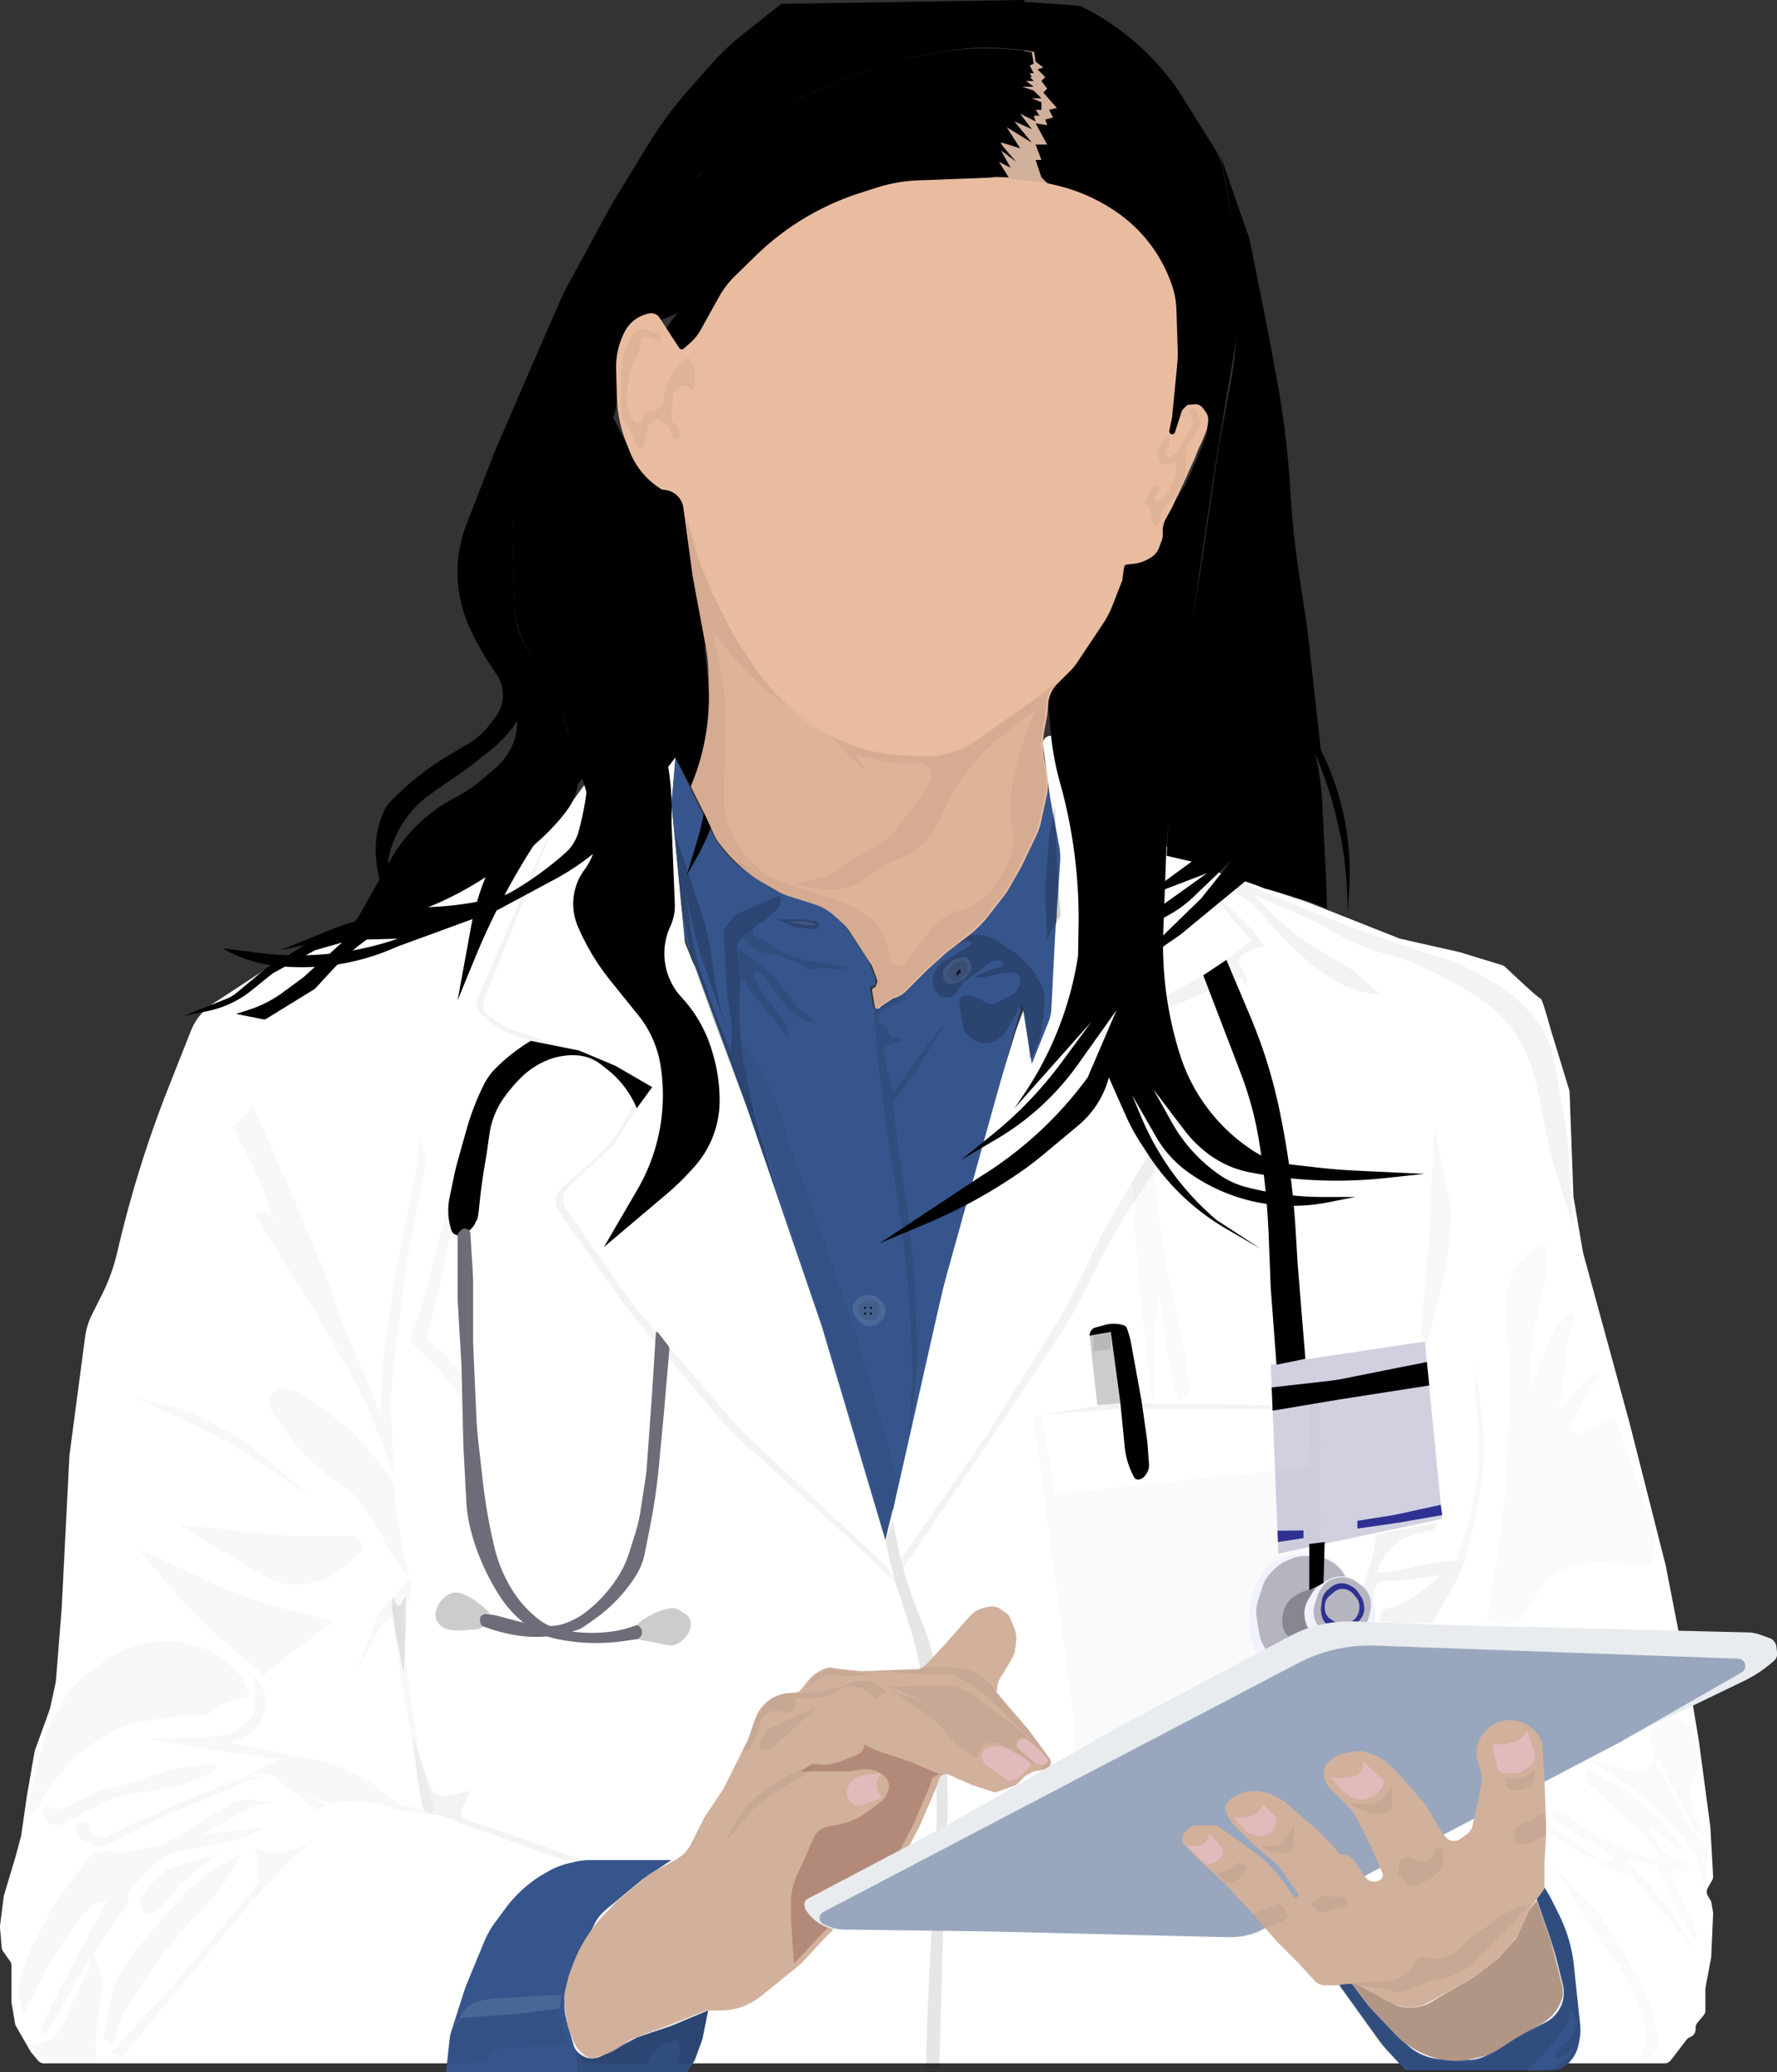 <svg xmlns="http://www.w3.org/2000/svg" viewBox="0 0 922.24 1075"><rect x="0" y="0" width="922.24" height="1075" fill="#333333" stroke="none"/><defs><style>.cls-1,.cls-10,.cls-8{fill:#fff;}.cls-2{opacity:0.03;}.cls-3,.cls-8{opacity:0.1;}.cls-4{opacity:0.05;}.cls-5{opacity:0.02;}.cls-6{fill:#36558c;}.cls-7{fill:#d1b09c;}.cls-24,.cls-9{opacity:0.2;}.cls-10{opacity:0.11;}.cls-11{fill:#966558;opacity:0.5;}.cls-12{fill:#e1bbbb;}.cls-13{fill:#f0f2fd;}.cls-14{fill:#b4b5be;}.cls-15{fill:#87888f;}.cls-16{fill:#2e3192;}.cls-17{fill:#6c6d79;}.cls-18{fill:#ccc;}.cls-19{fill:gray;opacity:0;}.cls-20{fill:#e8ecef;}.cls-21{fill:#98a7bd;}.cls-22{opacity:0.15;}.cls-23{fill:#eabc9f;}.cls-24{fill:#1b1464;}</style></defs><g id="Layer_2" data-name="Layer 2"><g id="Layer_2-2" data-name="Layer 2"><path class="cls-1" d="M296.08,417.38h0a104,104,0,0,1-49.78,39.31L173,484.17a149.36,149.36,0,0,0-29.46,14.93l-33.06,21.64A30.18,30.18,0,0,0,99,535L87.09,565.09a598.34,598.34,0,0,0-24.8,78.53l-1.76,7.31a96.05,96.05,0,0,1-7.41,20.3L47.8,681.86a37.64,37.64,0,0,0-3.65,11.89L36,755.33l0,.34L32,834.5l-3,37.73a3.35,3.35,0,0,1-.08.54L26,886.22a3.47,3.47,0,0,1-.16.55L18.1,908.16a4,4,0,0,0-.18.7L14,931.5l-3,20.75a3.16,3.16,0,0,1-.1.5L8,963.5l-5.9,19.67a3.07,3.07,0,0,0-.14.67L0,999.07a4.94,4.94,0,0,0,0,.86l.87,10.44a4.27,4.27,0,0,0,.76,2.06l3.57,5a4.13,4.13,0,0,1,.77,2.4v18.34a5.19,5.19,0,0,0,0,.68l1.83,10.93a4,4,0,0,0,.49,1.37l7.45,13a4.89,4.89,0,0,0,.41.6l3.53,4.23a4.1,4.1,0,0,0,3.17,1.49h841a4.15,4.15,0,0,0,3.28-1.61l8.18-10.64a4.06,4.06,0,0,1,1.43-1.17l.86-.44A4.13,4.13,0,0,0,880,1053v-1a4.13,4.13,0,0,1,1-2.65l3.08-3.7a4.13,4.13,0,0,0,1-2.65v-11.12a3.91,3.91,0,0,1,.07-.76l2.87-15.33a3.83,3.83,0,0,0,.07-.58l1-22.28a5,5,0,0,0-.05-.86l-.8-4.8a4.12,4.12,0,0,0-.54-1.44l-1.35-2.25a4.14,4.14,0,0,1,0-4.18l2.19-3.84a4.12,4.12,0,0,0,.54-2.28l-1.42-25.12,0-.32-6-44.84-3-18-14-71.89a1.74,1.74,0,0,0,0-.22l-19-74.89-24-87.81-.09-.38-4.91-28.54a3.31,3.31,0,0,1-.06-.55l-2-54.18a3.73,3.73,0,0,0-.18-1L804.48,533s-4-15-5-15-15-13.21-18.3-16.34a4.05,4.05,0,0,0-1.63-.94L757.62,494l-.29-.07-30.54-6.9a4.31,4.31,0,0,1-.61-.19l-47.59-18.83-.23-.09-39.55-13a152,152,0,0,1-49.49-27.34h0a177.94,177.94,0,0,1-23.49-23.49L548.5,383.23a4.17,4.17,0,0,0-2.6-1.46h0a4.14,4.14,0,0,0-4.68,4.65L543.48,403l3,22.07a118,118,0,0,1,1.1,13.92l.75,35.57a18.94,18.94,0,0,1-2.69,10.11h0a4.12,4.12,0,0,0-.34.7L527.48,534l-22,71-13,51-16,65-12.71,61.15a4.13,4.13,0,0,1-8,.36L429.48,696l-34-99-29.89-86.67a3.55,3.55,0,0,0-.28-.63l-5.71-10.48a4.54,4.54,0,0,1-.21-.45l-3.69-9.22a4.14,4.14,0,0,1-.28-1.14l-6.9-71a3.57,3.57,0,0,1,0-.8L353.43,365a4.13,4.13,0,0,0-7-3.38L329.13,378.2A237.54,237.54,0,0,0,296.08,417.38Z"/><path class="cls-2" d="M217.48,589l4,12-7.86,40.07q-2.15,10.92-3.56,22l-5.6,43.54a178.61,178.61,0,0,0-1.28,30.93l1.3,28.48-10.36-27.61a164.36,164.36,0,0,0-11.21-23.88l-20-35q-5.42-9.48-11.48-18.57l-1.2-1.8q-6.74-10.11-12.83-20.63L132.48,630l3.18-1.27a3,3,0,0,1,3.21.66l3.61,3.61-6.59-16.72A211.13,211.13,0,0,0,120.48,585h0l11-11,22,50,11.1,26.64q3.9,9.36,7.2,18.94l1.09,3.17q5.61,16.25,12.69,31.92l2.71,6a168.42,168.42,0,0,1,7.26,19.09l1.95,6.23.66-19.73A181.53,181.53,0,0,1,200,695.84L204.48,665l9-45,2.39-13.15A99.83,99.83,0,0,0,217.48,589Z"/><path class="cls-2" d="M237.48,609l-11,39-4.68,18.73Q219.48,676,216.32,685l-3.84,11h0a116,116,0,0,1,24.05,25.69l2.95,4.31-.86-12a7.1,7.1,0,0,0-1.27-3.56h0a57.92,57.92,0,0,0-14.27-14.27h0a2.88,2.88,0,0,1-1.14-3L228.48,666l4.07-19.66q1.92-9.33,2.94-18.82Z"/><path class="cls-2" d="M149.15,720.55l3.79,1a9,9,0,0,1,2.84,1.34l20.41,14.36a51.9,51.9,0,0,1,9.5,8.63l10.89,12.71a59.23,59.23,0,0,1,5.26,7.15l1,1.56a13,13,0,0,1,1.93,5.81h0a274.77,274.77,0,0,0,6.62,41.22l1.12,4.64L203,806.06a23.5,23.5,0,0,1-2.54-4.4h0a99.94,99.94,0,0,0-15.67-25h0a25.72,25.72,0,0,0-5.24-4.64h0a146.55,146.55,0,0,1-22.31-18.29h0a52.46,52.46,0,0,1-5.06-5.88l-9.38-12.73a16.26,16.26,0,0,1-2.95-7h0a6.11,6.11,0,0,1,.72-4h0A7.59,7.59,0,0,1,149.15,720.55Z"/><path class="cls-3" d="M204.48,829l1,2.93a1.44,1.44,0,0,0,2.62.26l2.4-4.19v16l-1,24-4-20-1.79-11.62a18.49,18.49,0,0,1-.21-2.78v-2.67a2.25,2.25,0,0,1,.66-1.59Z"/><polygon class="cls-2" points="211.48 820 208.48 824 196.48 837 184.48 868 197.48 844 203.48 839 208.48 873 213.48 902 218.48 934 220.48 941 225.48 939 217.48 910 212.48 876 210.48 858 210.48 835 213.48 827 213.48 819 211.48 820"/><path class="cls-2" d="M19.06,939.16l5.44-10.38a30.92,30.92,0,0,1,4.9-6.89L37.72,913A48.05,48.05,0,0,1,46.05,906l6.57-4.38A47.6,47.6,0,0,1,67.48,895l7.15-1.79a65.44,65.44,0,0,1,9.82-1.68l13.44-1.28c1.73-.17,3.46-.25,5.19-.25h0a12.82,12.82,0,0,0,7.87-2.7l1.78-1.38a21.13,21.13,0,0,1,8.39-3.95l3.7-.82a1.89,1.89,0,0,1,1.26.15h0a1.9,1.9,0,0,0,2.72-2l-.2-1.11a20,20,0,0,0-5.54-10.57l-5.19-5.19a15.75,15.75,0,0,0-3.08-2.38l-3.86-2.27a46,46,0,0,0-24.73-6.33l-1.33.05a56.07,56.07,0,0,0-31.42,10.83l-8,5.9a45.68,45.68,0,0,0-12.77,14.37L28,890.87a54.11,54.11,0,0,0-5.26,12.94L19.48,916l-4,16.79a2,2,0,0,0,0,.43v5.06A1.9,1.9,0,0,0,19.06,939.16Z"/><path class="cls-2" d="M142.22,914.13,124.48,923l8.92-2.55a10.46,10.46,0,0,1,9.26,1.77l8.82,6.78,13,10,5-2-12-7,11.68,5a8.06,8.06,0,0,0,4.8.5l2.22-.44a37.15,37.15,0,0,1,10.68-.57l2.86.26a31.4,31.4,0,0,1,5.43,1l8.33,2.27,8,2,9,1-1-3H217.7a24.94,24.94,0,0,1-16.22-6h0l-.49-.44a71.81,71.81,0,0,0-21.39-13.31l-3.88-1.55a67.43,67.43,0,0,0-8.67-2.81L155.48,911h0A29.62,29.62,0,0,0,142.22,914.13Z"/><path class="cls-2" d="M145.17,912.85c-.69.15-39.69-5.85-40.69-5.85s-27-5-27-5l28.48-.84a60.79,60.79,0,0,0,10.92-1.32h0a21.63,21.63,0,0,0,13.48-9.16h0a9.79,9.79,0,0,0,1.48-3.67h0a45.39,45.39,0,0,0-.35-18V869l4.09,6.14a15.21,15.21,0,0,1,2,12.63h0a21.72,21.72,0,0,1-8.14,11.65h0A25.77,25.77,0,0,1,118.48,904h0l21,3.82c.65.12,1.3.27,1.94.44l10,2.74Z"/><path class="cls-2" d="M22.12,941.29l1.78,3.55a2.45,2.45,0,0,0,1.86,1.34l4.92.71a2.47,2.47,0,0,0,1.51-.27L46.48,939,55,934.77a47.08,47.08,0,0,1,15.9-4.7l7.78-.86c1.23-.14,2.46-.33,3.68-.58l9.38-1.87A36.09,36.09,0,0,0,99,924.45l11.53-5a2.54,2.54,0,0,0,1.31-1.35h0a2.49,2.49,0,0,0-2.7-3.37l-18.39,2.94a29.27,29.27,0,0,0-4.5,1.11l-16.79,5.59c-1.33.45-2.69.84-4,1.18l-11.94,3a18.56,18.56,0,0,0-3.87,1.43l-10.93,5.46a25.91,25.91,0,0,1-2.48,1.09l-5.91,2.21a2.46,2.46,0,0,1-1.65,0l-3.38-1.12a2.47,2.47,0,0,0-2.84,1l-.15.23A2.47,2.47,0,0,0,22.12,941.29Z"/><path class="cls-2" d="M39.49,950,41,953.07a3.26,3.26,0,0,0,1.4,1.4l6.16,3.08a3.15,3.15,0,0,0,1.91.28l4.59-.76a3.52,3.52,0,0,0,.78-.24L66.48,952l11.93-6.37q3.07-1.62,6.25-3L97.48,937l22-9,7.31-3.32a18.63,18.63,0,0,1,7.74-1.68h0a3.17,3.17,0,0,0,1.74-.52l2.21-1.48-7.34.9a46.54,46.54,0,0,0-11.43,2.88l-24.63,9.6c-1.07.41-2.12.86-3.16,1.34L67.48,947l-12,5.54a3.08,3.08,0,0,1-2.07.19l-4.57-1.14a3.12,3.12,0,0,1-2.36-3h0A3.12,3.12,0,0,0,44,945.5l-.85-.17a3.09,3.09,0,0,0-2.82.85l-.23.23A3.1,3.1,0,0,0,39.49,950Z"/><path class="cls-2" d="M118.19,936.86,94.93,951.11q-1.46.89-3,1.65l-3.36,1.68a57.28,57.28,0,0,1-31.92,5.69h0a10.14,10.14,0,0,0-2.4,0h0a15.41,15.41,0,0,0-10.73,6.47L28,988.77a43.14,43.14,0,0,0-2.82,4.64l-7,13.5a105.69,105.69,0,0,0-7.61,18.92h0a23.76,23.76,0,0,0,.25,14.26l1.64,4.91,8-16a204.48,204.48,0,0,1,16-26.68l3.82-5.39A38.85,38.85,0,0,1,50.48,987h0l5-1-14,26-15.31,29.66c-.46.89-.88,1.8-1.27,2.73l-3.51,8.43a1.58,1.58,0,0,0,1.46,2.18h1.63l15-27,7.94-12.9A267.39,267.39,0,0,1,65,989.91h0a7,7,0,0,0,1.5-4.34h0a9.77,9.77,0,0,1,2.31-6.3l3.85-4.56a56.89,56.89,0,0,1,11-10h0a31.58,31.58,0,0,1,15.14-5.49l1.64-.15c.71-.07,1.42-.17,2.12-.3l12.71-2.38a39.59,39.59,0,0,0,4.42-1.09l6.79-2.09a37.73,37.73,0,0,0,7.69-3.33l3.34-1.91-18,2-15,2,14-8,6.14-3.51A43.72,43.72,0,0,1,141.48,935h0l-9.67-1.14A21.27,21.27,0,0,0,118.19,936.86Z"/><path class="cls-2" d="M113.48,962l-14.36,3.83c-.43.11-.85.24-1.27.38L87.68,969.6a6.13,6.13,0,0,0-2.15,1.25l-5.91,5.32a25,25,0,0,0-5.19,6.53l-1.07,1.91A5.79,5.79,0,0,0,73.9,991h0A4.32,4.32,0,0,0,78,992.59l.5-.09a8.47,8.47,0,0,0,5-2.81L94.3,977.21a4.86,4.86,0,0,1,.38-.41l6.63-6.64a2.54,2.54,0,0,1,.36-.29Z"/><path class="cls-2" d="M49.75,1016.73l2.11,5.83a20.16,20.16,0,0,1,1.1,9.14l-1.35,12.13c-.09.78-.21,1.56-.36,2.33l-.58,2.88a58.55,58.55,0,0,0-.19,22H31.55a17.07,17.07,0,0,1-12.07-5h0l-3-5h0a17.28,17.28,0,0,0,15.65-10l2.35-5,6.27-14.11a60.42,60.42,0,0,1,4-7.5l1.67-2.66a3.67,3.67,0,0,0,.18-3.56l-.47-.95,1.83-3,1,1.15A4.33,4.33,0,0,1,49.75,1016.73Z"/><path class="cls-2" d="M114.48,968l10-6-.88,2.06a73.21,73.21,0,0,1-14,21.39L101.48,994l-8.4,9.66A233.42,233.42,0,0,0,72,1031.94l-6,9.5a45.55,45.55,0,0,0-5.33,11.89L58.48,1061l-5-3,4-20.88a46,46,0,0,1,8-18.43l3.85-5.24c.7-1,1.44-1.91,2.21-2.83L85.48,994l7.75-8.72a84.56,84.56,0,0,1,18.82-15.79Z"/><path class="cls-2" d="M132.48,959h0a75.42,75.42,0,0,1,1.27,20.17l-.27,3.83,13.1-13.76A119.31,119.31,0,0,1,161.48,956h0l-7.09,2.76a31.13,31.13,0,0,1-21.91.24Z"/><polygon class="cls-2" points="134.46 981.97 77.48 1050 63.48 1067 57.48 1065 92.48 1027 119.48 995 133.86 977.32 134.46 981.97"/><path class="cls-2" d="M70.48,725,106,742a219.85,219.85,0,0,1,27.88,16l26.65,18L143.1,760.91A180.38,180.38,0,0,0,97.48,732h0Z"/><path class="cls-2" d="M72.48,804l36.13,16.53a257,257,0,0,0,47.33,16.3L173.48,841l-17.33,12.81q-5.24,3.87-10.23,8c-4.08,3.41-9.44,7.77-9.44,7.15,0-.29-3-2.88-7.39-6.43A349,349,0,0,1,73.64,805.5Z"/><path class="cls-2" d="M92.48,791l51.86,5.27a139.65,139.65,0,0,0,14.31.73h22a9.12,9.12,0,0,1,6.45,2.67h0a4.28,4.28,0,0,1-.3,6.33l-9,7.4A37.53,37.53,0,0,1,154,822h-1.13a30.32,30.32,0,0,1-15.56-4.29Z"/><path class="cls-3" d="M466.49,826.29l5.87,18.17a129.67,129.67,0,0,1,3.53,13.27l3.64,17.36a308.85,308.85,0,0,1,6.3,76.61l-.35,8.3-4,81-1,32h7l2-71,2.12-54.38a317.81,317.81,0,0,0-1.47-45.13l-2.54-24.29a138,138,0,0,0-9.95-38.93h0A214.79,214.79,0,0,1,463.48,789h0l-4,10,1.88,8.46Q463.48,817,466.49,826.29Z"/><path class="cls-4" d="M216.35,920.72c.09.85.21,1.7.37,2.54l2.62,14a3.74,3.74,0,0,0,.56,1.39h0a6.12,6.12,0,0,0,4.4,2.67l1.28.15A31.58,31.58,0,0,1,235,944l4.5,2,53,19h10l-26-9-25-9-9.16-2.62a4.17,4.17,0,0,1-2.59-5.88l4.75-9.5-10.55,2.44a12.78,12.78,0,0,1-4.93.15l-1.2-.2a4.39,4.39,0,0,1-3.28-2.54l-2.3-5.18c-.49-1.11-.94-2.24-1.34-3.39L214.48,902Z"/><path class="cls-5" d="M536.48,735l18.25,137.31A544,544,0,0,1,559.48,944h0l107-13,11.94-73.37a554.94,554.94,0,0,0,6.74-111.94L684.48,729h-4l-1,32-132,14-7-41Z"/><path class="cls-4" d="M540.48,734l36.81-5.81a13.67,13.67,0,0,1,2.39-.18l84.8,1v2H580.3c-.55,0-1.09,0-1.64.06Z"/><path class="cls-5" d="M587.48,613l3,46,7,64,1,5,1-42,2-15,4.17,29.23a218.59,218.59,0,0,0,5.15,25.23l.68,2.54,6-6-3-22-9-43L603,641.61q-2.52-15.6-3.57-31.38L598.48,596Z"/><path class="cls-2" d="M737.48,692l4-48,3-59s9,43,9,44-3,29-3,29l-10,41Z"/><path class="cls-4" d="M618.48,452l31,36-13,10,3.46,3.46a31.38,31.38,0,0,1,4.44,5.58l3.1,5-1.39-5.56a14.43,14.43,0,0,0-2-4.54l-.35-.52a4.3,4.3,0,0,1,1-5.82h0a23.2,23.2,0,0,1,10.63-4.4l1.12-.16-5.21-6.69a45.8,45.8,0,0,0-3.86-4.38l-9.3-9.3a65.47,65.47,0,0,1-8.26-10.08L627.48,457h0A59.81,59.81,0,0,1,656,475.45l2.54,3q3.93,4.57,8.19,8.84l4.08,4.09a121.59,121.59,0,0,0,16.55,13.83l1.77,1.24A54.17,54.17,0,0,0,716.48,516h0l-12.24-10.71a48,48,0,0,0-8.12-5.74l-7.88-4.44A133.82,133.82,0,0,1,653.48,467h0l-3-3,28.13,12.41A102.78,102.78,0,0,1,690,482.3l.31.19a117.38,117.38,0,0,0,30.18,12.77h0A120.2,120.2,0,0,1,747.19,506l12.41,6.81A93.5,93.5,0,0,1,770.84,520h0a68.2,68.2,0,0,1,24.83,36.44l.9,3.26c.61,2.19,1.13,4.39,1.58,6.62l5,24.79a137.27,137.27,0,0,0,3.43,13.56L816.48,637l-2.59-41.37a112.16,112.16,0,0,0-1.59-13.17l-5.94-33a45.5,45.5,0,0,0-8.18-18.95h0a79.3,79.3,0,0,0-26.6-22.92l-8.68-4.62a85.46,85.46,0,0,0-15.47-6.36L735.48,493l-34-12-23-9-27.3-11.3c-1.13-.46-2.28-.9-3.44-1.3l-19.44-6.73a18.85,18.85,0,0,0-9.82-.67Z"/><path class="cls-4" d="M714.48,796l10-2,22-4-3,4-5.69,1a29.66,29.66,0,0,0-22.32,18.42l-1,2.55,6.83-.68a53.31,53.31,0,0,0,6.28-1L740,811.55a47,47,0,0,1,5-.83L760.48,809l-4,10-12,21-2,2h-20l-7-1,2-6h0a43.26,43.26,0,0,0,19.65-9.08l2.35-1.92,9-7-7,1-9.39,1.44a47.71,47.71,0,0,1-7.27.56h-6.34a6.77,6.77,0,0,0-5.42,6.08v0a41,41,0,0,1-3.38,13.23L708.48,842l-8-1,5.13-12.82q.87-2.17,1.61-4.41l3.09-9.26a87.67,87.67,0,0,0,3.3-13.28Z"/><path class="cls-2" d="M755.48,809l3.86-10.48a107.63,107.63,0,0,0,4.81-17.45l1.79-9.52a105.88,105.88,0,0,0,1.52-27.3l-1-13.25-2-27,4,24.68a108.53,108.53,0,0,1,1.29,12.72l.27,6.71a106.78,106.78,0,0,1-1.28,21.65L766.12,786q-.64,4-1.67,7.94l-4,15.07Z"/><path class="cls-5" d="M772,839.07l5.14-31.41a386.35,386.35,0,0,0,4.51-41.57l1.66-30.78a284.19,284.19,0,0,0-1.07-44.53l-.64-6.2a49.62,49.62,0,0,1,2.28-20.67h0a31.08,31.08,0,0,1,13.5-16.82l1.32-.8a2.52,2.52,0,0,1,3.82,2.16v13.26a2.22,2.22,0,0,1-.07.57l-6.89,29.53a2.5,2.5,0,0,0-.06.38c-.17,2.47-2,27.86-2,28.81s9.44-22.25,12.23-29.11a13.17,13.17,0,0,1,2.08-3.47l4.82-5.77a2.52,2.52,0,0,1,4.32,2.44l-1.7,4.88a46.87,46.87,0,0,0-2.32,10.32l-2.41,22.54-.06.34L809,728.94a1.29,1.29,0,0,0,2.28,1.1l6.85-8.95a28.09,28.09,0,0,1,5.47-5.42L827.1,713a1.34,1.34,0,0,1,1.95,1.75l-14.19,23.89a2.51,2.51,0,0,0,1,3.54l2.45,1.23a2.56,2.56,0,0,0,2.26,0L835,736.25a2.52,2.52,0,0,1,3.49,1.37l8,21.38,12.78,40.32a2.55,2.55,0,0,1,0,1.37L857,810a2.52,2.52,0,0,1-2.59,1.91l-23.55-1.34a43,43,0,0,0-18.1,2.86h0a28.41,28.41,0,0,0-14.27,12.18l-1.94,3.34-.11.16-8.19,11.83a2.53,2.53,0,0,1-2.07,1.09H774.45A2.52,2.52,0,0,1,772,839.07Z"/><path class="cls-5" d="M824.48,913l15.1,9.67a141,141,0,0,1,18.61,14.21h0a119.33,119.33,0,0,1,21.07,25.17h0a15.46,15.46,0,0,1,1.83,4.16L885.48,982l.92-21.26a4.46,4.46,0,0,0-1-3.07l-5.2-6.13a60.92,60.92,0,0,1-7.93-12L864.48,924l-5-8,1-4,10,20,6.65,12.57a33.39,33.39,0,0,0,5.89,8l1.46,1.46-5-13.29a30.63,30.63,0,0,1-1.49-5.56l-.69-4.15a12.27,12.27,0,0,1,2.12-9.13l.13-.18a8.78,8.78,0,0,0,1.59-6l-1.36-13.61a9.91,9.91,0,0,0-2.34-5.47l-1.16-1.35a9.41,9.41,0,0,0-7.13-3.28h-1.88a9.61,9.61,0,0,0-5.16,1.5l-4.7,3a4.81,4.81,0,0,0-1.54,6.52l1.64,2.73a8.29,8.29,0,0,1,.76,6.87l-.3.9a9.54,9.54,0,0,1-1.45,2.75h0a6.85,6.85,0,0,1-5.48,2.74h-.94a17.66,17.66,0,0,1-5.15-.77L834.48,915Z"/><path class="cls-5" d="M824.79,917.77l20.58,12.16.21.15,14.82,12.85.14.15,12.59,14.52a1.4,1.4,0,0,1,.35.93v.2a1.42,1.42,0,0,1-2.39,1l-12.5-11.67a1.08,1.08,0,0,0-.24-.18h0a1.42,1.42,0,0,0-2,2l6,9.92a1.55,1.55,0,0,0,.31.36l5.42,4.52a1.45,1.45,0,0,0,.91.33h3.72a2.29,2.29,0,0,1,1.38.46l1.34,1a2.72,2.72,0,0,1,.63,3.67h0a2,2,0,0,1-1.62.87h-2.58a3.34,3.34,0,0,1-2.36-1h0a1.42,1.42,0,0,0-2.32,1.55l4.3,10.43,8.91,19.8a1.19,1.19,0,0,1,.11.42l.19,1.67a1.42,1.42,0,0,1-2.66.85L870.5,991l0-.08-10.7-22.37a1.41,1.41,0,0,0-.91-.76L848.58,965l-.2-.07-1.91-.85a1.42,1.42,0,0,0-1.58,2.3l10.53,10.53.11.12,11.9,14.88.09.13,10,15.93,3,5-13-15-19.76-23.71a1.4,1.4,0,0,0-.6-.42L836.58,970l-.2-.09-17.9-10-13.71-7.83a1.48,1.48,0,0,1-.48-.45l-1.43-2.14a1.43,1.43,0,0,1-.16-1.24l.17-.53a1.43,1.43,0,0,1,2.17-.71l25.14,17.69a1.44,1.44,0,0,0,.66.25l4.61.51a1.42,1.42,0,0,0,1.17-2.41L834.48,961c-1-1-22.31-13-23.91-14a.94.94,0,0,1-.18-.12l-4.38-3.5a1.41,1.41,0,0,1-.53-1.11v-1.64a1.41,1.41,0,0,1,1.65-1.4l4,.66a1.33,1.33,0,0,1,.63.28l12.63,9.71a.76.76,0,0,0,.19.12L837.4,957l.16.07,12.92,5,7.65,2.55a1.42,1.42,0,0,0,1.8-.9l.32-1a1.43,1.43,0,0,0-.18-1.27l-6.49-9.27a1.37,1.37,0,0,0-.23-.25L837.48,938l-12.71-11.73a1.42,1.42,0,0,1-.4-.65l-1.74-6.09a1.39,1.39,0,0,1,.1-1l.07-.15A1.43,1.43,0,0,1,824.79,917.77Z"/><path class="cls-5" d="M806.48,968l20,33,12.11,16.85a100.08,100.08,0,0,1,15.6,33.21h0a16.55,16.55,0,0,1-.43,9.75l-3.28,9.19,2.66-.73a9.8,9.8,0,0,0,7.12-10.83l-.28-1.94a94.81,94.81,0,0,0-11.14-32.93l-5.36-9.57-12-19Z"/><path class="cls-4" d="M467.54,809l44.94-65,34.81-55.7a186.22,186.22,0,0,0,9.48-17.1l11.77-24.08q4.94-10.11,10.71-19.8l18.27-30.65a147,147,0,0,0,11.66-24.42h0a9,9,0,0,0-3-10.28l-11.76-9q-3.95-3-8-5.8L565.48,533l32-13.22a169.19,169.19,0,0,0,26.76-13.95L636.48,498l8,9-29.63,12.43c-.92.38-1.84.74-2.77,1.07L582.48,531l11.7,9.51a106.72,106.72,0,0,1,8.22,7.41l8,8a19.52,19.52,0,0,1,5,19h0a93.41,93.41,0,0,1-11.95,26.17l-16.23,24.59a266.63,266.63,0,0,0-15.86,27.47l-7.56,15.13a264.92,264.92,0,0,1-16.42,28.3L512.48,749l-43.72,64.63Z"/><path class="cls-4" d="M283.48,438l-32.34,80.84a6.43,6.43,0,0,0,1.67,7.16h0A44.18,44.18,0,0,0,268,534.92L291.48,543l25,8,21,13L319,593.11a8.2,8.2,0,0,1-1.33,1.61l-22.61,21a8.85,8.85,0,0,0-1.23,11.53l29.32,42.1A181.59,181.59,0,0,0,334.51,684l42.23,49.14A191.37,191.37,0,0,0,391,748.06l65.82,61.6a36.51,36.51,0,0,1,7.7,10.3c1.46,2.89,2.51,5.15.61,2-3-5-59.76-55.85-79.2-73.22a123.13,123.13,0,0,1-12.12-12.48L332.9,687.79q-7.42-8.79-14-18.21l-29.15-41.53A8.37,8.37,0,0,1,291,617l20.16-18.27a53.89,53.89,0,0,0,10.63-13.23L333.48,565l-13.12-8.74a42,42,0,0,0-10.47-5L290.48,545l-24.4-8.39a38.89,38.89,0,0,1-13.55-8l-2.86-2.6a6.68,6.68,0,0,1-2.19-5h0a9.71,9.71,0,0,1,.81-3.91L285.48,431Z"/><path class="cls-6" d="M543.48,406l6.23,32.93a32.73,32.73,0,0,1,.49,8.21L547.48,487l-1.81,36.13A23.37,23.37,0,0,1,544,530.6L535.48,552l-5-31-14,50-27,97-23,102-7,29-33-111-39-114-30.54-83a33.29,33.29,0,0,1-1.88-8.18L349,421.7a51.89,51.89,0,0,1-.08-9.41L350.48,393l18.86,38.49A52.68,52.68,0,0,0,387,451.84l5.91,4a65.82,65.82,0,0,0,16.25,8l12.6,4.2a41.33,41.33,0,0,1,5.28,2.19l1,.51a27.08,27.08,0,0,1,10.4,9.18l12,18,4,10v1.8a2.21,2.21,0,0,1-2.2,2.2h-.8l2,11,6.07-4.34a10.68,10.68,0,0,1,2-1.11l2.05-.88a21.93,21.93,0,0,0,6.9-4.67l12-12,11.76-10.92a21.2,21.2,0,0,1,5-3.45l1.08-.54a21.72,21.72,0,0,0,7.12-5.72L521.48,462l12.44-23.1a30.17,30.17,0,0,0,2.46-6.07l5.1-17.83Z"/><path class="cls-6" d="M694.48,1029l21.38,29.75a46.44,46.44,0,0,0,3.5,4.29l10.12,11h79a18.74,18.74,0,0,0,10.81-13.68l.51-2.73a24.68,24.68,0,0,0,.29-7.23L817.48,1026l-.57-5.69a78.23,78.23,0,0,0-7.86-27.17L804.48,984l-3-5-4,6,6.74,19.47c1.5,4.35,2.82,8.77,3.93,13.24l2.94,11.74a17.38,17.38,0,0,1-4.57,16.51h0a17.66,17.66,0,0,1-4.62,3.33l-14.28,7.14c-.76.38-1.5.8-2.22,1.25l-12,7.59a22.5,22.5,0,0,1-12.89,3.46l-12.58-.48a27.12,27.12,0,0,1-12.08-3.38l-.13-.07a26.79,26.79,0,0,1-5.85-4.42l-12.74-12.74q-1.64-1.64-3.14-3.41l-5.74-6.78a72.47,72.47,0,0,1-6.76-9.45h0Z"/><path class="cls-3" d="M803.5,1075h5.07a18.76,18.76,0,0,0,10.81-13.68l.51-2.73a25,25,0,0,0,.29-7.23L817.57,1027l-.57-5.69a78.23,78.23,0,0,0-7.86-27.17L804.57,985l-3-5-4,6,6.73,19.47q2.26,6.53,3.94,13.24l2.94,11.74a17.4,17.4,0,0,1-4.57,16.51h0a17.88,17.88,0,0,1-4.63,3.33l-14.27,7.14c-.76.38-1.5.8-2.22,1.25l-12,7.59a22.48,22.48,0,0,1-12.89,3.46l-12.57-.48a27.09,27.09,0,0,1-12.08-3.38l-.13-.07a26.33,26.33,0,0,1-5.85-4.42l-12.74-12.74q-1.65-1.64-3.15-3.41l-5.73-6.78a71.54,71.54,0,0,1-6.76-9.45h0l-7,1L716,1059.75a44.86,44.86,0,0,0,3.5,4.29l10.12,11h62l10-10.06c.62-.63,1.21-1.28,1.76-2l6.31-7.7a35.35,35.35,0,0,0,3.32-4.83l.32-.57a8.34,8.34,0,0,0,.22-7.88h0a8.44,8.44,0,0,1,4,8.74l0,.18a16.49,16.49,0,0,1-4.57,8.73l-4.42,4.42a4.76,4.76,0,0,0-1.25,2.2l-.12.5a1.06,1.06,0,0,0,1.5,1.2l4.41-2.21a6.41,6.41,0,0,0,2.47-2.18l3.06-4.58-2.69,5.38a12,12,0,0,1-3.68,4.34Z"/><path class="cls-7" d="M704.48,1030l15,8,2.71,1.36a21.37,21.37,0,0,0,15.15,1.5l.72-.2a18.25,18.25,0,0,0,4.57-2l7.85-4.71,14-8,13-10,9-10,7-15,4-5,7.7,22.34,5.56,22.07a12.28,12.28,0,0,1-.22,6.72h0a22.37,22.37,0,0,1-10.28,12.64l-11.68,6.62c-.72.41-1.43.83-2.13,1.28l-8.67,5.58a29.9,29.9,0,0,1-9.23,3.92l-4.55,1.07a36.82,36.82,0,0,1-12,.79h0a44.55,44.55,0,0,1-21-7.74h0a44.69,44.69,0,0,1-7-6.06l-12.84-13.6a26.14,26.14,0,0,1-2.14-2.56L701.48,1029Z"/><path class="cls-6" d="M306.48,965h42l-15,10-19,15.73a23.21,23.21,0,0,0-6.17,7.9l-11.8,24.79a36.83,36.83,0,0,0-2.16,26l3.18,11.13a10.15,10.15,0,0,0,13.23,6.76h0a13.92,13.92,0,0,0,1.48-.66l18.28-9.62,16.15-5.38c1.23-.41,2.45-.87,3.64-1.38l17.21-7.24-3,15-4,11-4,6h-125l1.7-16.14a28.17,28.17,0,0,1,1.17-5.6l6.6-20.6c.35-1.1.75-2.2,1.2-3.28l9.09-22A48.23,48.23,0,0,1,257,997.28l5.34-7.21a66.21,66.21,0,0,1,20.09-18l1.92-1.11a39.91,39.91,0,0,1,11-4.33l3.28-.76A35,35,0,0,1,306.48,965Z"/><path class="cls-4" d="M244.93,1046.49l44.55-3.49h0l5,18h0l-34.59,1.69a7.78,7.78,0,0,0-7.32,6.66l-.09.65h0l-20.53.5h0l1.59-12.84a13.42,13.42,0,0,1,1.7-5.06h0A12.31,12.31,0,0,1,244.93,1046.49Z"/><path class="cls-8" d="M248.7,1038.19h0a52.9,52.9,0,0,1,9.69-1.48l28.08-1.65c.67,0,1.35-.06,2-.06h3l-1,7-22.83,2.85c-.78.1-1.56.18-2.35.23L238.48,1047l.06-.15A15,15,0,0,1,248.7,1038.19Z"/><path class="cls-3" d="M299.63,1075h57l4-6,4-11,3-15-17.21,7.24c-1.19.51-2.41,1-3.64,1.38L330.63,1057l-18.29,9.62a9.7,9.7,0,0,1-1.18.54,1.8,1.8,0,0,1-.61.13h0a18.61,18.61,0,0,1-10.94-3l-.28-.19Z"/><path class="cls-3" d="M301.48,1068l1,2,26,1h7a18.43,18.43,0,0,1,12.07-11.79l2.72-.84a1.49,1.49,0,0,1,1.77.76h0a9,9,0,0,1,.74,6l-1.3,5.87h7l4-8.09a17.06,17.06,0,0,0,1.26-3.39l1.67-6.37c.11-.43.21-.86.3-1.3l1.77-8.85-23.12,8a34,34,0,0,0-5.54,2.5l-13.34,7.5L313,1066.47a18.17,18.17,0,0,1-7.3,1.53h0a5.65,5.65,0,0,1-3.81-1.48l-.81-.74Z"/><path class="cls-9" d="M350.48,433l14.08,42.23a103,103,0,0,1,4.23,17.92l2,14a148.62,148.62,0,0,0,5.27,23.29l1.43,4.57-13.41-38.56a129.82,129.82,0,0,1-4.27-15.14L356.48,466l1.23,10.65a141.24,141.24,0,0,0,6.81,30l5,14.39,18.22,46.85q2.78,7.14,4.91,14.52L403.48,620l-15-43-19-50-8.15-23a106.78,106.78,0,0,1-4.4-16.41L353.48,469Z"/><path class="cls-3" d="M403.42,465l-19.07,8.18a9,9,0,0,0-3.22,2.34l-3.7,4.23a7.3,7.3,0,0,0-1.79,5.19l1.74,31.29a25,25,0,0,0,.44,3.46l.74,3.69a60.24,60.24,0,0,1,.7,19.32h0a10.4,10.4,0,0,0,.62,5l7.51,19.3s0,.08,0,.13c.25.89,3.24,11.42,3.63,10.15.29-.92-3-16.09-5-25.32a82.91,82.91,0,0,1-1.87-14.37l-.45-10.92c-.16-3.81-.14-7.63.08-11.44l.31-5.64a1.47,1.47,0,0,1,2.84-.47l1.44,3.61a1.47,1.47,0,0,0,.24.4L398.48,525l7,9,4,5-1.19-5.34a16.11,16.11,0,0,0-3.15-6.59l-6.84-8.55a41.86,41.86,0,0,1-4.84-7.56l-2.39-4.78a1.48,1.48,0,0,1,1.78-2.06l2.63.88,11,15,1.72,2.15A23.89,23.89,0,0,0,424.48,531h0s-12-9-12-10-11.62-15.3-12.89-16.86a1.23,1.23,0,0,0-.26-.25L391.48,498l-8.56-6a1.47,1.47,0,0,1-.2-2.25L384.5,488a1.49,1.49,0,0,1,2-.06l3.57,3.13A14.4,14.4,0,0,0,398,494.5h0a34.9,34.9,0,0,1,8.78,2.14l4.64,1.78a32,32,0,0,1,7.63,4.22h0a1.52,1.52,0,0,0,1.07.29l3.71-.47a30.45,30.45,0,0,1,7.39,0l4.07.51a1.47,1.47,0,0,0,.47,0l4.77-.95L427,499.31a26.72,26.72,0,0,0-3.09-.44l-.26,0A47.45,47.45,0,0,1,404.55,493l-.07,0-6.67-4.17c-.89-.55-1.8-1.06-2.74-1.53l-3.53-1.77a1.47,1.47,0,0,1-.77-1.68l.61-2.45a1.45,1.45,0,0,1,.39-.69h0a10.33,10.33,0,0,1,4-2.48h0a3.05,3.05,0,0,0,1.23-.75l1.43-1.43.09-.09c.55-.45,6-5,6-6a15.4,15.4,0,0,1,.91-3.12,1.48,1.48,0,0,0-1.85-1.9h0Z"/><path class="cls-3" d="M389.85,482.73a20.24,20.24,0,0,0,2-1.86h0a10.33,10.33,0,0,1,4-2.48h0a3.1,3.1,0,0,0,1.23-.76l1.43-1.43.09-.08c.54-.46,5.95-5,5.95-6a15.62,15.62,0,0,1,.91-3.13,1.47,1.47,0,0,0-1.85-1.89h0l-.11,0L382.9,474a1.67,1.67,0,0,0-.65.47l-4.77,5.46a7.21,7.21,0,0,0-1.79,5.19l1.74,31.29a23.55,23.55,0,0,0,.44,3.46l.73,3.69a60.24,60.24,0,0,1,.7,19.32h0a10.4,10.4,0,0,0,.63,5l7.5,19.3a.56.56,0,0,1,0,.12c.26.9,3.24,11.43,3.64,10.16.29-.92-3-16.1-5-25.32a82,82,0,0,1-1.87-14.37l-.46-10.92c-.16-3.81-.13-7.63.08-11.44l.31-5.64L382.48,494h0a7.31,7.31,0,0,1,1.91-6.92l1.09-1.08Z"/><path class="cls-4" d="M393.48,582l15,48,23,72,23,75,5,22,7-30-20-70-20-59-15.24-42.14q-1.77-4.86-3.13-9.84l-.63-2.26a136.59,136.59,0,0,0-18.67-40.43L382.48,536Z"/><path class="cls-9" d="M547.48,418l1,30,2,27-5,8-2,5-.82-22a89.67,89.67,0,0,1,.19-10l1.53-20.7a25.36,25.36,0,0,1,.34-2.62Z"/><path class="cls-9" d="M512.89,486h0a25.62,25.62,0,0,1,4.91,2.46l8,5.16a30.91,30.91,0,0,1,6.51,5.62l2.66,3a20.15,20.15,0,0,1,2.55,3.66l2.67,4.89a15.81,15.81,0,0,1,1.88,8.84l-.69,8.68A49.69,49.69,0,0,1,534.48,550h0l-1.65-19a17.51,17.51,0,0,0-2.43-7.5h0a1,1,0,0,0-1.8,0l-6.15,10.94a13.07,13.07,0,0,1-5.57,5.3l-.64.32a10.82,10.82,0,0,1-11-.82l-2.57-1.8a6.19,6.19,0,0,1-2.58-4.09L498.48,524l-.49-3.88a3.28,3.28,0,0,1,3.62-3.66l.75.08a18.23,18.23,0,0,1,7.63,2.65l1.35.85a6.27,6.27,0,0,0,6.37.16l5.77-3.2,1.17-.58a8.74,8.74,0,0,0,4.83-7.82h0a3.86,3.86,0,0,0-1.13-2.73h0a5.3,5.3,0,0,0-4.49-1.5l-4.2.6-.36.07L510.59,507l-.23,0h-4.88l8.93-4,.14,0,5.56-1.59a1,1,0,0,0,.58-1.57l-.83-1.24a1,1,0,0,0-1.06-.44l-3.27.65a5,5,0,0,0-1.93.84L507.48,504l-6.67,5a8.48,8.48,0,0,0-2.19,2.43L497.05,514a9.18,9.18,0,0,1-1.39,1.78l-.05,0a6.16,6.16,0,0,1-7.09,1.15h0l-.07,0h0a8.89,8.89,0,0,1-4.24-8.73l0-.33a11.34,11.34,0,0,1,1.1-3.65l1.29-2.58a6.25,6.25,0,0,1,2.49-2.63l5.36-3.06,6.94-4a.41.41,0,0,0,.11-.07l2.21-1.65a1,1,0,0,0-.37-1.84l-1.52-.38a1,1,0,0,0-.71.08L495.53,491l-.1,0-7.95,3,5.22-4.48a12.1,12.1,0,0,1,4-2.26l3.78-1.26,1.44-.41A17.52,17.52,0,0,1,512.89,486Z"/><path class="cls-3" d="M454,522.67a1,1,0,0,0-.5,1l2,25.36,4,32,7,46h0a595.77,595.77,0,0,1,6.79,78.45l.21,10.51V716l-2,32,2.74-21.42a209.2,209.2,0,0,0,1.52-35.29l-1.23-29.58c0-.47-.05-1-.1-1.42L471.48,630a.13.13,0,0,0,0-.06l-5-32-3-25.59a1,1,0,0,1,.19-.74l10.51-14.33.48-.7,15.41-24.22a.45.45,0,0,0-.74-.52L478.48,546l-13.73,19.21a1,1,0,0,1-1.85-.33l-1.85-6.79a38,38,0,0,1-.9-4.24l-1.53-10a1,1,0,0,1,.72-1.15l7.34-2.26a1,1,0,0,0-.2-2l-3.49-.39a1.06,1.06,0,0,1-.78-.5l-2.63-4.38a1.08,1.08,0,0,0-.26-.3l-2.07-1.55a3.53,3.53,0,0,1-1.34-3.5h0a5.58,5.58,0,0,1,3.21-4l6.3-2.8.11-.06,4.23-2.54a1,1,0,0,0,.45-1.22l-.4-1.22a1,1,0,0,0-1.32-.66l-4.9,1.63-.21.1Z"/><path class="cls-10" d="M445.64,673.47,445,674a6.7,6.7,0,0,0-2.51,5.23h0a6.67,6.67,0,0,0,2,4.74l2.07,2.08a6.75,6.75,0,0,0,4.75,2h.44a6.73,6.73,0,0,0,4.74-2l1.07-1.08a6.68,6.68,0,0,0,2-4.74v-.44a6.68,6.68,0,0,0-2-4.74L456.44,674a6.73,6.73,0,0,0-4.74-2h-1.87A6.72,6.72,0,0,0,445.64,673.47Z"/><path class="cls-3" d="M447.94,675.4h0a4.53,4.53,0,0,0-2.46,4v.36a4.52,4.52,0,0,0,2,3.76l1,.68A4.36,4.36,0,0,0,451,685h.94a4.46,4.46,0,0,0,4.23-3.09l.13-.39a4.6,4.6,0,0,0,.23-1.43v-1a4.54,4.54,0,0,0-2-3.76l-.32-.22a4.44,4.44,0,0,0-3.89-.52l-1.75.59A6.07,6.07,0,0,0,447.94,675.4Z"/><circle cx="448.98" cy="678.5" r="0.5"/><circle cx="451.98" cy="678.5" r="0.5"/><circle cx="451.98" cy="681.5" r="0.5"/><circle cx="448.98" cy="681.5" r="0.5"/><path class="cls-9" d="M403.48,477h12.87l.25,0,6.5.81a2,2,0,0,1,1.71,1.52l0,.14a2,2,0,0,1-2,2.51h-1.52l-8.58-1a1.78,1.78,0,0,1-.6-.16Z"/><path class="cls-8" d="M409.48,478h7.45a5.49,5.49,0,0,1,1.08.11l4,.8a4.92,4.92,0,0,1,.85.26l.59.26h0a4.4,4.4,0,0,1-2.15.57h-3.14a7.49,7.49,0,0,1-1.41-.14l-4-.81a3.34,3.34,0,0,1-.52-.14Z"/><path class="cls-8" d="M493.81,498.67l-3.16,3.16a4,4,0,0,0-1.17,2.82v1.7a4,4,0,0,0,1.17,2.82l.23.23a4,4,0,0,0,3.79,1.05l1.38-.34a3.85,3.85,0,0,0,.82-.31l2.82-1.41a4,4,0,0,0,1.34-1.07l2.29-2.87a4,4,0,0,0,.79-3.27l-.31-1.56a4,4,0,0,0-1.7-2.54h0a4,4,0,0,0-3.47-.46l-3.26,1.08A4,4,0,0,0,493.81,498.67Z"/><path class="cls-3" d="M497.87,498.64l-2.36.95a3.28,3.28,0,0,0-1.6,1.36l-1.65,2.75a3.26,3.26,0,0,0-.3,2.74h0a3.31,3.31,0,0,0,2.08,2.08l.93.31a3.38,3.38,0,0,0,1,.17h.1a3.3,3.3,0,0,0,2.33-1l1-1,2-2a3.26,3.26,0,0,0,1-2.32v-.88A3.29,3.29,0,0,0,501,499l-.09-.06A3.3,3.3,0,0,0,497.87,498.64Z"/><circle cx="497.98" cy="504.5" r="0.5"/><circle cx="497.98" cy="503.5" r="0.5"/><circle cx="496.98" cy="505.5" r="0.5"/><circle cx="496.98" cy="504.5" r="0.5"/><path class="cls-7" d="M350.32,965.09l-11.22,6a18.35,18.35,0,0,0-3,2L321.73,985a27.44,27.44,0,0,0-2.37,2.21l-6,6.35a76.62,76.62,0,0,0-16.29,26.3l-1.74,4.77a14.79,14.79,0,0,0-.55,1.83l-1.47,6.18a18.53,18.53,0,0,0-.35,6.84l1.22,9.17a20.49,20.49,0,0,0,1.18,4.62l2,5.23a16.66,16.66,0,0,0,7.27,8.47h0a5.59,5.59,0,0,0,3.94.6h0a37.92,37.92,0,0,0,12.81-5.47l4.27-2.85a20.26,20.26,0,0,1,3.9-2l18.94-7.21,16-6.23a11.31,11.31,0,0,1,4.11-.77h5.48a33,33,0,0,0,18.9-6l.92-.64q.57-.4,1.11-.84l20.25-16.39a3.41,3.41,0,0,0,.39-.37l13.82-14.8,3-3,26.77-26a62.61,62.61,0,0,0,11.9-15.95l5.78-11c.37-.69.7-1.4,1-2.12l7.87-18.37a25,25,0,0,0,1.13-3.18l.33-1.14a3.85,3.85,0,0,1,5.24-2.47l11.81,5.17.32.13,10.57,3.52a3.85,3.85,0,0,0,2.53,0l8.94-3.25a3.89,3.89,0,0,0,1.4-.89l4-4a4,4,0,0,1,1-.72l2.92-1.46a3.76,3.76,0,0,1,1.09-.35l5-.84a4.2,4.2,0,0,0,.79-.22h0a3.85,3.85,0,0,0,1.67-5.85l-11-14.88a2.11,2.11,0,0,0-.19-.23L520.48,882l-3.22-3.86a3.85,3.85,0,0,1-.31-4.5l3.53-5.64,5.56-9.26a3.78,3.78,0,0,0,.52-1.6l.73-7.27a7.66,7.66,0,0,0-.51-3.61l-2.76-6.9a5,5,0,0,0-1.73-2.21l-3.11-2.22a7.69,7.69,0,0,0-6-1.28l-2.06.41a14.23,14.23,0,0,0-7.85,4.51L490.48,853l-10.91,11.82a3.85,3.85,0,0,1-2.7,1.23l-29.16.94a3.73,3.73,0,0,1-.47,0l-10.62-1-.28,0-5-.84a3.81,3.81,0,0,0-1.68.1l-.13,0a20,20,0,0,0-10,6.58l-4,4.88a3.85,3.85,0,0,1-2.65,1.4l-3.79.31a19.83,19.83,0,0,0-11.53,4.94h0a20.43,20.43,0,0,0-5.78,8.76l-2.64,7.93a27.65,27.65,0,0,1-1.55,3.73L382.48,914l-6.26,12.52a25.22,25.22,0,0,1-1.66,2.85l-8.09,12.14a27.89,27.89,0,0,0-1.79,3.09l-6,12a18.38,18.38,0,0,1-6.26,7.09l-1.78,1.19Z"/><path class="cls-7" d="M517.48,878a13.33,13.33,0,0,1,2-8.07l1.21-1.93,3.75-6.24a19.71,19.71,0,0,0,2.69-8.12l.25-2.49a12.93,12.93,0,0,0-.87-6.09l-2.28-5.7a5,5,0,0,0-1.73-2.21l-3.1-2.22a7.72,7.72,0,0,0-6-1.28l-2.06.41a14.23,14.23,0,0,0-7.85,4.51L490.67,853l-8.36,9a20.64,20.64,0,0,1-5.9,4.47l-.93.48,16.74-1a1.2,1.2,0,0,0,.49-.14h0a10.2,10.2,0,0,1,7.76-.55l3.23,1.08a21.27,21.27,0,0,1,8.34,5.15l.74.74a18.58,18.58,0,0,1,1.32,1.48l3.38,4.22Z"/><path class="cls-11" d="M412,1018.8l13.82-14.8,3-3,26.77-26a62.88,62.88,0,0,0,11.91-15.95l5.77-11c.37-.69.7-1.4,1-2.12l7.87-18.37a23.55,23.55,0,0,0,1.13-3.18l.33-1.14c.64-2.24,7.19-3.73,5.24-2.47-.37.24-16.37-6.76-16.37-6.76l-16-5.33a29.91,29.91,0,0,1-3.88-1.61L450.48,906l-2-1h0a5.84,5.84,0,0,1-3.73,5.45l-9.32,3.62a21.5,21.5,0,0,1-10.23,1.34l-2.85-.31a2.33,2.33,0,0,0-1.6.39L415.48,919H440a5.79,5.79,0,0,0,.92-.07l6.52-.93a14.19,14.19,0,0,1,12,4h0a6.56,6.56,0,0,1,1.5,7l-.44,1.2a10.43,10.43,0,0,1-3.5,4.66l-7.23,5.42a34,34,0,0,1-14.13,6.22L430,947.52a11.16,11.16,0,0,0-4.63,2h0a9.21,9.21,0,0,0-2.9,3.64l-7,15.8-1.2,2.41a35.91,35.91,0,0,0-3.8,16.08V995Z"/><path class="cls-12" d="M444,922.74l1.7-.85a10.78,10.78,0,0,1,3.76-1.09l8-.8-1.15,1.53A7.2,7.2,0,0,0,455,927h0a14,14,0,0,0,2.15,5.46l.34.5-10,3.64a6,6,0,0,1-2.06.36h0a4.68,4.68,0,0,1-3.31-1.37l-.81-.8a6.28,6.28,0,0,1-1.82-4.41h0a8.85,8.85,0,0,1,3.53-7.07h0A6.27,6.27,0,0,1,444,922.74Z"/><path class="cls-4" d="M412.58,924l-2.28,1.14c-1.21.61-2.4,1.27-3.54,2l-4.38,2.73a68.66,68.66,0,0,0-17.2,15.31L376.48,956l.34-.9a58.57,58.57,0,0,1,26.51-30.47l1.15-.63,6.34-3.73L425.48,915l-6,4-.07.07A27,27,0,0,1,412.58,924Z"/><path class="cls-4" d="M423.48,886l-22.16,9.75a10.28,10.28,0,0,0-4.51,3.87l-2.38,3.75A3,3,0,0,0,397,908h0a6.47,6.47,0,0,0,4.36-1.7l10.15-9.3Z"/><path class="cls-4" d="M404.1,879.35l4-1a9.13,9.13,0,0,1,2.85-.24l1.2.09A55.57,55.57,0,0,0,432.43,876h0l.1,0,5-1-6.77,4.84a1.17,1.17,0,0,1-.51.19l-8.66,1h-7.78a1.08,1.08,0,0,0-1.07,1.26l.27,1.63a3.91,3.91,0,0,1-2.41,4.28h0a5.4,5.4,0,0,1-4.12,0h0a8.79,8.79,0,0,0-9.09,1.33h0a8.48,8.48,0,0,0-2.63,3.85l-1.94,5.84c-.2.57-.41,1.14-.65,1.7l-1.66,3.88a7.75,7.75,0,0,1-3.11,3.56h0a1.08,1.08,0,0,1-1.55-1.36L390.48,896l.68-1.81a30.5,30.5,0,0,1,7-10.87l.32-.32,1.09-1.09A9.64,9.64,0,0,1,404.1,879.35Z"/><path class="cls-4" d="M462.48,877l16.23,5.8a113.41,113.41,0,0,1,22.35,10.86L517.48,904l-5.39.67a4,4,0,0,0-3.33,2.86L507.48,912l-1.59-.79a41.89,41.89,0,0,1-14.22-11.61h0a52.8,52.8,0,0,0-12.18-11.26Z"/><path class="cls-4" d="M437.48,875l4.48-2.24a7.19,7.19,0,0,1,3.22-.76h3.64a12.64,12.64,0,0,1,8.2,3l3.46,3-.89.22a8.28,8.28,0,0,0-4.89,3.45l-.22.33-2.86-2.86a14.69,14.69,0,0,0-7.5-4h0a6.3,6.3,0,0,0-1.3-.13Z"/><path class="cls-12" d="M511.53,907.47l1.42-.71a7.28,7.28,0,0,1,3.24-.76h2.3a8,8,0,0,1,2,.24l1.91.48a7.21,7.21,0,0,1,2.12.9l7,4.38,2.15,1.61a2.45,2.45,0,0,1,.56,3.32h0a9,9,0,0,1-1.7,1.9l-4.43,3.69a3.38,3.38,0,0,1-1.31.66l-2.52.63a1.71,1.71,0,0,1-1.39-.24l-5.26-3.51-.19-.13-5.56-4.16a5.91,5.91,0,0,1-2.35-4.71h0a4.53,4.53,0,0,1,.47-2h0A3.6,3.6,0,0,1,511.53,907.47Z"/><path class="cls-4" d="M464.48,876l29,13,27,17,14.84,8.59a17.87,17.87,0,0,0,9,2.41h0a1.67,1.67,0,0,0,1.57-1.13h0a3.11,3.11,0,0,0-.81-3.23l-14.84-14.1a59.39,59.39,0,0,0-8-6.39l-5-3.34a47.13,47.13,0,0,1-5.15-4L505.48,879h0a37,37,0,0,0-19.29-4.63l-17.71.63h-8Z"/><path class="cls-4" d="M507.48,868h0l1.92,1.68a102,102,0,0,1,11.25,11.52l4.83,5.8,14,17,5,8-13-13-15.56-15.56a54.46,54.46,0,0,0-5.18-4.54l-3.11-2.4a48.88,48.88,0,0,0-15.79-8.09h0a6.14,6.14,0,0,0-2.76-.18l-1.91.32a22.3,22.3,0,0,1-5.41.24L471.48,868l-20-1,24-2h15.45A47.24,47.24,0,0,1,507.48,868Z"/><path class="cls-12" d="M531.14,902h.78a1.56,1.56,0,0,1,1,.36l5.51,4.6.11.09,3.75,3.75a2.86,2.86,0,0,1,.35.43l.88,1.31a1.55,1.55,0,0,1-.6,2.24l-1.86.93a1.52,1.52,0,0,1-1.18.09l-2.1-.7a1.86,1.86,0,0,1-.53-.3L529.52,908l-.08-.07-1.29-1.28a1.58,1.58,0,0,1-.37-1.59l.5-1.48a1.56,1.56,0,0,1,.77-.9l.84-.42A2.83,2.83,0,0,1,531.14,902Z"/><path class="cls-4" d="M416.48,877l5.5-6.11a14.43,14.43,0,0,1,8.68-4.63h0a13.45,13.45,0,0,1,3.64,0l11,1.37a52.47,52.47,0,0,0,6.39.42l2.58,0-13.91,1.72a9.24,9.24,0,0,1-3.7-.28h0a15.73,15.73,0,0,0-10.18.52h0Z"/><path class="cls-13" d="M661.19,810.25l-.12.07a18.91,18.91,0,0,0-7.11,7.36h0a46.26,46.26,0,0,0-5.34,17.73l-.33,3.71A31.33,31.33,0,0,0,651.47,856h0a18.9,18.9,0,0,0,9.15,8.78l2.43,1.1a30.74,30.74,0,0,0,23.19.81h0A18.88,18.88,0,0,0,696.78,857h0a47.14,47.14,0,0,0,4.28-25.25l-.87-8.14a18.94,18.94,0,0,0-5.43-11.35h0A18.93,18.93,0,0,0,684.5,807l-4.48-.74a19,19,0,0,0-3.11-.26h0A31.24,31.24,0,0,0,661.19,810.25Z"/><path class="cls-14" d="M661.76,813.72l-2,2a18.83,18.83,0,0,0-4.64,7.66l-2.29,7.35a18.68,18.68,0,0,0-.61,8.63c.4,2.4.89,5.42,1.32,8.1a18.76,18.76,0,0,0,6.05,11l1.37,1.21a18.8,18.8,0,0,0,5.71,3.48l5.28,2a18.71,18.71,0,0,0,9.37,1.06l1.5-.21a18.73,18.73,0,0,0,12.33-7.31l.16-.2a18.74,18.74,0,0,0,2-3.39l3.07-6.65A18.74,18.74,0,0,0,702,839l-1.18-13.07a18.9,18.9,0,0,0-2.28-7.4l-.73-1.32a18.72,18.72,0,0,0-6.45-6.78h0a18.73,18.73,0,0,0-8.49-2.79l-4.07-.32a18.67,18.67,0,0,0-8.39,1.29l-2.38,1A18.54,18.54,0,0,0,661.76,813.72Z"/><path class="cls-15" d="M672.2,827.86l-1.25.83a5.87,5.87,0,0,0-.87.71h0a15.68,15.68,0,0,0-4.6,11.11v.29a13.57,13.57,0,0,0,1.43,6.06h0A5.69,5.69,0,0,0,672,850h0a15.35,15.35,0,0,0,4.85-.79h0a10.15,10.15,0,0,0,6.94-9.2l.57-13.1a2.46,2.46,0,0,0-2.76-2.55h0A21.75,21.75,0,0,0,672.2,827.86Z"/><polygon points="679.48 825 679.48 801 687.48 800 686.9 821.41 679.48 825"/><path class="cls-13" d="M688.86,819.94l-3.67,2.33a13.56,13.56,0,0,0-4.36,4.49L678.9,830a13.57,13.57,0,0,0-1.84,8.69l.09.72a13.69,13.69,0,0,0,1.61,4.93l1.51,2.71a13.6,13.6,0,0,0,6.37,5.83l2.2,1a13.65,13.65,0,0,0,5.53,1.17h4.2a13.84,13.84,0,0,0,3.74-.52h0a13.6,13.6,0,0,0,7.93-6.09l1.3-2.16a13.57,13.57,0,0,0,1.94-7v-2.76a13.71,13.71,0,0,0-.87-4.78l-1.1-2.93a13.44,13.44,0,0,0-3.12-4.84l-2-2a13.63,13.63,0,0,0-6.95-3.72l-.6-.12A13.6,13.6,0,0,0,688.86,819.94Z"/><path class="cls-14" d="M686.37,823.24l-.87,1.18a11.74,11.74,0,0,0-1.73,3.4l-1.47,4.6a11.87,11.87,0,0,0-.44,5.26l.06.42a11.76,11.76,0,0,0,3.34,6.68l.51.51a11.67,11.67,0,0,0,4,2.61l2,.8a11.84,11.84,0,0,0,1.53.49l.52.13a11.81,11.81,0,0,0,5.42.08l1.65-.37a11.79,11.79,0,0,0,7.26-5l.35-.52a11.78,11.78,0,0,0,1.52-3.3l1-3.64a11.48,11.48,0,0,0,.46-3.24v-1.08a11.73,11.73,0,0,0-.85-4.38h0a11.74,11.74,0,0,0-3.58-4.83l-1.95-1.56a11.66,11.66,0,0,0-1.3-.91l-1-.58a11.84,11.84,0,0,0-7.24-1.62l-.88.09A11.78,11.78,0,0,0,686.37,823.24Z"/><path class="cls-16" d="M690.81,823.39l-1.74,1.45a8.55,8.55,0,0,0-3,5.5l-.44,3.53a8.55,8.55,0,0,0,0,2.26l.21,1.44a8.51,8.51,0,0,0,4.63,6.43l.2.1a8.54,8.54,0,0,0,3.81.9h1.24a8.46,8.46,0,0,0,3.36-.69l3.42-1.47a8.51,8.51,0,0,0,3.31-2.51l.35-.44a8.59,8.59,0,0,0,1.79-6.55l-.21-1.42a8.51,8.51,0,0,0-1.35-3.53l-1.66-2.5a8.52,8.52,0,0,0-3.29-2.9l-1.35-.68a8.54,8.54,0,0,0-5.49-.74h0A8.61,8.61,0,0,0,690.81,823.39Z"/><path class="cls-14" d="M692.27,826,690,827.93a6.9,6.9,0,0,0-2.48,5.3v1.08a6.86,6.86,0,0,0,3.07,5.73l1.79,1.2a7,7,0,0,0,2.47,1l1.06.21a6.92,6.92,0,0,0,4.89-.85l1-.6a6.92,6.92,0,0,0,2.62-2.82l.37-.76a6.84,6.84,0,0,0,.73-3.08v-1a6.88,6.88,0,0,0-1.51-4.31l-1.55-1.93a6.88,6.88,0,0,0-2.29-1.86l-.37-.18a6.85,6.85,0,0,0-4.75-.52h0A6.73,6.73,0,0,0,692.27,826Z"/><path d="M662.48,708l-3-40-1-26a408.74,408.74,0,0,0-5-49.75h0a180.23,180.23,0,0,0-9.59-35.58L624.48,506l12-8,12.3,29.09a262.36,262.36,0,0,1,14.91,47.24h0a427.24,427.24,0,0,1,8.73,64L673.48,656l4,49Z"/><path d="M275.48,540h0a94.6,94.6,0,0,0-18.25,14.25h0a32.84,32.84,0,0,0-6.13,8.5h0a132.6,132.6,0,0,0-9,23.36l-4.51,16.06q-1.08,3.83-1.89,7.73l-2.39,11.44a32.71,32.71,0,0,0,1,17h0a3.58,3.58,0,0,0,4.73,2.2l2.26-.9a9.78,9.78,0,0,0,5.36-5.23,5,5,0,0,1,.85-1.46c.43-.43.86-3.66,1.21-7.2q1.22-12.15,3.33-24.18l.46-2.62,1.5-10.54a43.4,43.4,0,0,1,7.64-19.06h0a80.73,80.73,0,0,1,8.55-10.09h0a42.61,42.61,0,0,1,12.11-8.48h0a35.52,35.52,0,0,1,17.23-3.27h0A22.38,22.38,0,0,1,312,552.33l3.32,2.61A50.18,50.18,0,0,1,330.48,575h0l8-11-19-11-19-8Z"/><path class="cls-17" d="M238.3,639.18l1-1a2.8,2.8,0,0,1,2.82-.69h0a2.82,2.82,0,0,1,2,2.49l1.22,19.59q.21,3.4.21,6.83V697l1.72,38.8q.28,6.19,1,12.37l2.3,20.23a287.35,287.35,0,0,0,6.15,34.82h0a74,74,0,0,0,9.32,22h0a58.32,58.32,0,0,0,13.73,15.06h0a27.22,27.22,0,0,0,10.71,5l.39.09a74.69,74.69,0,0,0,23.62,1.41l1.34-.14a53.9,53.9,0,0,0,13.1-3l.89-.33a2.8,2.8,0,0,1,3.75,2.63v1.6a2.8,2.8,0,0,1-2.39,2.76l-6.78,1a100.91,100.91,0,0,1-35.47-1h0A36.39,36.39,0,0,1,277,845.56h0a56.18,56.18,0,0,1-17.26-16.92h0A117.11,117.11,0,0,1,244.62,795h0A79,79,0,0,1,242,778.78L240.48,750l-1-42-1.78-30.3q-.22-3.71-.22-7.41V641.16A2.79,2.79,0,0,1,238.3,639.18Z"/><path class="cls-18" d="M330.48,843h0a4,4,0,0,1,2.69,4.15h0a3.71,3.71,0,0,1-2,3l-.67.34,9,1.56,6.41,1.43a8.63,8.63,0,0,0,5.05-.41h0a10.82,10.82,0,0,0,4.29-3.12l.85-1a10.36,10.36,0,0,0,2.4-6.63h0a5.85,5.85,0,0,0-2.76-5l-3.22-2a6.5,6.5,0,0,0-4.39-.93h0a29,29,0,0,0-8.82,2.75l-2,1a26.24,26.24,0,0,0-6.79,4.9Z"/><path class="cls-17" d="M341.44,691.24l5.27,6.78a3.12,3.12,0,0,1,.66,2.22L344.48,734l-2.62,27.46q-1.38,14.53-4.17,28.87l-3,15.33a34.29,34.29,0,0,1-4.68,11.8h0a79.52,79.52,0,0,1-21.67,22.72l-5,3.53a14.5,14.5,0,0,1-4,2l-1.52.48a65,65,0,0,1-31.17,2h0a88.62,88.62,0,0,1-12.12-3.1l-3.87-1.29a3.2,3.2,0,0,1-2.18-3h0a3.2,3.2,0,0,1,1.42-2.65l.53-.35a3.14,3.14,0,0,1,2.29-.49l4.61.76.3.07,10.71,2.86a68.41,68.41,0,0,0,8.39,1.67l5.21.69a24,24,0,0,0,10.84-1h0A39.31,39.31,0,0,0,305,835.59h0a71.4,71.4,0,0,0,15.93-17.89h0a53.71,53.71,0,0,0,5.6-12.11l3-9.51a82.26,82.26,0,0,0,2.91-12.39l2.61-17q.42-2.7.61-5.43L338.48,722l1.9-30.44A.59.59,0,0,1,341.44,691.24Z"/><path class="cls-18" d="M254.48,837l-4.55-4a33.79,33.79,0,0,0-10-6.17h0a8.55,8.55,0,0,0-8.31,1.09h0a14.66,14.66,0,0,0-5.41,8.16h0a6.9,6.9,0,0,0,.95,5.5h0a9.09,9.09,0,0,0,6.43,4l.67.08a30.8,30.8,0,0,0,6.44.13l7.36-.61a3.88,3.88,0,0,0,2.41-1.12h0a6,6,0,0,1-1.22-5h0a1.87,1.87,0,0,1,1.23-1.38l.09,0a12.3,12.3,0,0,1,3.9-.63Z"/><path class="cls-19" d="M240.48,645h0A32.8,32.8,0,0,0,248,628.9l1.2-7.37,1.74-7.68a46.38,46.38,0,0,1,16.28-26h0a38.47,38.47,0,0,1,4.88-3.32h0a45.23,45.23,0,0,1,24.58-5.9h0A62.17,62.17,0,0,1,312,581.31l5.49,1.69,5,2-4,5-10.89-2.56a41.55,41.55,0,0,0-12.38-1l-2.07.14a48.68,48.68,0,0,0-13,2.66l-8,2.84a13.92,13.92,0,0,0-4.76,2.85h0a39,39,0,0,0-12.12,22.35L253.48,628l-.47,3a32.23,32.23,0,0,1-8.45,17.26h0l-7.08,5.07v-7.32Z"/><path class="cls-20" d="M417.48,988h0a3.31,3.31,0,0,1,1.76-2.92L491.48,947l87-50,91.6-48.5a62,62,0,0,1,22.09-6.8h0a83.53,83.53,0,0,1,12.65-.45L749.48,843l157.92,3.92a19,19,0,0,1,6,1.13l5,1.8a5.43,5.43,0,0,1,3.53,4.49l.36,3.26a4.69,4.69,0,0,1-1.54,4h0a69.39,69.39,0,0,1-15.85,10.58L853.48,897,655,1001.57a29.81,29.81,0,0,1-13.87,3.43H623.48l-103-3-85.72-1a14.56,14.56,0,0,1-4.44-.75h0a23.09,23.09,0,0,1-11.17-8l-.46-.62A6,6,0,0,1,417.48,988Z"/><path class="cls-21" d="M713.74,853.76l188.38,6.76a3.82,3.82,0,0,1,1.76,7.13L840.48,904l-185,96.83a36.62,36.62,0,0,1-17,4.17h0l-127-3-72.92-.92a24.58,24.58,0,0,1-11.43-3h0a3.45,3.45,0,0,1,.06-6.08L673.64,862.87A80.19,80.19,0,0,1,713.74,853.76Z"/><path class="cls-7" d="M613.48,955.44h0a8.79,8.79,0,0,1,4.86-7.87h0a5.31,5.31,0,0,1,2.41-.57h10.3a1.37,1.37,0,0,1,.78.25l9.65,6.75,9.32,6.73a64.12,64.12,0,0,1,14.85,15l5.74,8.13a1.15,1.15,0,0,0,.21.23h0a1.36,1.36,0,0,0,2-1.8l-10-14.16a1.37,1.37,0,0,0-.23-.25l-13.11-11.24c-.51-.43-1-.89-1.47-1.36L641,947.5a19,19,0,0,1-4.86-8.27h0a4.31,4.31,0,0,1,.87-4l0,0a16.88,16.88,0,0,1,11.29-5.83l1.76-.16a16.65,16.65,0,0,1,4.78.25h0a29.33,29.33,0,0,1,13.5,6.64l14,12.15a69.89,69.89,0,0,1,6,5.83l6.78,7.46a1.36,1.36,0,0,0,1,.45h0a8.38,8.38,0,0,1,6.89,3.62l5.68,8.26a5.43,5.43,0,0,0,7.17,1.64l.2-.12a3.13,3.13,0,0,0,1.32-4L711.48,958l-7.33-14.66a23.13,23.13,0,0,0-4.31-6L690,927.5a7.18,7.18,0,0,1-.89-1.09l-.51-.76A9.61,9.61,0,0,1,688,916h0a5.26,5.26,0,0,1,1.36-1.71l1.37-1.15a17.72,17.72,0,0,1,8.61-3.89l3.65-.56a15.34,15.34,0,0,1,8.66,1.2l4.39,2a15,15,0,0,1,4.37,3l6.51,6.51q.58.58,1.11,1.2l10.37,12.1a19.73,19.73,0,0,1,2,2.73l7.46,12.43a16.56,16.56,0,0,0,1.5,2.12l1,1.16a5.43,5.43,0,0,0,7.29,1l3.48-2.44a7.71,7.71,0,0,0,3.09-4.58L766.48,937l2.23-11.16a15.74,15.74,0,0,0-.36-7.59l-1.63-5.44a9.27,9.27,0,0,1-.33-1.65h0a16.19,16.19,0,0,1,5.14-13.71l.81-.74a16.48,16.48,0,0,1,12.09-4.3h0a18.16,18.16,0,0,1,14.87,9.43h0a10.85,10.85,0,0,1,1.32,4.62l.86,14.54.94,26.46c0,1,0,2,0,3.08l-.89,16.94c0,.35,0,.69,0,1v11a1.34,1.34,0,0,1-.26.8l-6.55,9a21.24,21.24,0,0,0-2,3.47l-4.89,10.49a19.9,19.9,0,0,1-3.23,4.88l-5.91,6.56a17.93,17.93,0,0,1-2.43,2.26L766,1024.8a27.29,27.29,0,0,1-3.28,2.16l-20.88,11.7a23.83,23.83,0,0,1-5,2.09h0a17.92,17.92,0,0,1-8.79.27l-1.49-.33a25.85,25.85,0,0,1-5.91-2.1L703.48,1030h0a7.42,7.42,0,0,0-4.22-.72l-5.24.65a7.88,7.88,0,0,1-1.09.07h-5.27a7.24,7.24,0,0,1-5.33-2.34l-8.85-9.66-11-11-.06-.06-14-16-13-14-.07-.08-13-12-8.6-8.6A1.35,1.35,0,0,1,613.48,955.44Z"/><path class="cls-4" d="M701.48,1029l14.41-1c.39,0,.79,0,1.18,0H718a18,18,0,0,0,12.75-5.28h0a25,25,0,0,0,3.07-3.74l0-.05A19.4,19.4,0,0,0,735,1017l.06-.11a2.37,2.37,0,0,1,1.38-1.2h0a7,7,0,0,1,4.15-.09h0a14.93,14.93,0,0,0,9.65-.5l1.75-.7a18.37,18.37,0,0,0,6.18-4.07l3.67-3.67a23.31,23.31,0,0,1,3.61-3L771,1000c1-.64,1.89-1.31,2.8-2l2.91-2.26a39.06,39.06,0,0,1,10.34-5.78l.64-.25a17.19,17.19,0,0,1,3.59-.91l3.16-.74-10,10-12,12-6.82,7.5a21.77,21.77,0,0,1-7.52,5.36l-6.33,2.71a27.31,27.31,0,0,1-6.92,1.94l-.25,0a24,24,0,0,0-6.1,1.71l-2.7,1.15c-.91.39-1.83.75-2.77,1.06l-4,1.33a11.31,11.31,0,0,1-7.18,0h0a28.83,28.83,0,0,0-4.92-1.16l-4.49-.64Z"/><path class="cls-12" d="M621.19,957.57l2.29-.57h0a5.45,5.45,0,0,0,3.62-4.1l.38-1.9,6,7h0a3.92,3.92,0,0,1,.73,4.53l-.16.33a5.42,5.42,0,0,1-1.59,1.9L630.77,966a4.85,4.85,0,0,1-2.91,1h-.55a4.43,4.43,0,0,1-3.12-1.29L615.48,957l2.29.57A7.07,7.07,0,0,0,621.19,957.57Z"/><path class="cls-12" d="M640.48,943h3.66a17.32,17.32,0,0,0,6.44-1.24h0a6.08,6.08,0,0,0,2.95-2.51l2-3.25,7,7h0a12.72,12.72,0,0,1-1.34,5.68l-.08.16a5.53,5.53,0,0,1-1.62,1.94h0a8.25,8.25,0,0,1-6.59,1.49l-1.37-.27-3.53-.88a1.56,1.56,0,0,1-.79-.49Z"/><path class="cls-12" d="M690.48,922l1.65.24a25.51,25.51,0,0,0,10.54-.72l.38-.11a5.74,5.74,0,0,0,2.48-1.46h0a6.65,6.65,0,0,0,2-4.71V914l10.14,9.22a1.67,1.67,0,0,1,.43,1.86l-.66,1.65a9.32,9.32,0,0,1-2.82,3.8h0a14.53,14.53,0,0,1-7,3h0a10,10,0,0,1-5.86-.95h0a18.55,18.55,0,0,1-5.61-4.3Z"/><path class="cls-12" d="M774.48,905h3a25.52,25.52,0,0,0,11.44-2.7h0a2.8,2.8,0,0,0,1-.84l2.6-3.46,3.75,10.51a6.9,6.9,0,0,1-1,6.45h0a7.77,7.77,0,0,1-1.86,1.76L791.49,918a11.94,11.94,0,0,1-6.63,2h-1.62a14,14,0,0,1-3.47-.43h0a3.8,3.8,0,0,1-2.79-2.88Z"/><path class="cls-4" d="M631.48,972l4.43-1.48a12.31,12.31,0,0,0,2.94-1.43l3.95-2.64a1.16,1.16,0,0,1,1.33,0l2.53,1.9a1.21,1.21,0,0,1,.36,1.52h0a12.9,12.9,0,0,1-4.41,5L640.92,976a5.69,5.69,0,0,1-3.18,1h0a3,3,0,0,1-2.16-.9Z"/><path class="cls-4" d="M661,960.78l2,.45a8.88,8.88,0,0,0,6.51-1.06l.33-.2a3.33,3.33,0,0,0,1.63-2.86V947l-3.23,5.81a9.43,9.43,0,0,1-5.24,4.35h0a16.7,16.7,0,0,1-5.2.84h-3.33A19.14,19.14,0,0,0,661,960.78Z"/><path class="cls-4" d="M704.48,938l3.64,1.56a17.78,17.78,0,0,0,7,1.44h1.66a7.18,7.18,0,0,0,3.18-.75h0a4.53,4.53,0,0,0,2.5-4V927l-4.31,5.07a6.65,6.65,0,0,1-1.65,1.57h0a15.31,15.31,0,0,1-11,2.36l-6-1Z"/><path class="cls-4" d="M781.68,925.82h0a4.2,4.2,0,0,0,4.07,3.18h.36a4.4,4.4,0,0,0,.73-.06l2.93-.49a8.55,8.55,0,0,0,4.65-2.39l.39-.39a4.06,4.06,0,0,0,1-1.57l.51-1.52a4.05,4.05,0,0,0,.19-1.19V918l-4.15,3.32a3.94,3.94,0,0,1-1.93.83l-4.7.68a5.24,5.24,0,0,1-2.39-.22l-1.83-.61v2.15A7.13,7.13,0,0,0,781.68,925.82Z"/><path class="cls-4" d="M651,992.44l6.29-2.36a1,1,0,0,0,.37-.24l.94-1a1,1,0,0,1,1.6.16h0a1,1,0,0,0,1.87-.32l.05-.22a1,1,0,0,1,1.63-.57l2.55,1.91a1,1,0,0,1,.31.37l1.55,3.11a1,1,0,0,1-.19,1.2l-2.32,2.32a1,1,0,0,1-.35.23L660.54,999l-.13,0-3.36.84a1.06,1.06,0,0,1-1-.27L653.48,997l-2.86-2.86A1,1,0,0,1,651,992.44Z"/><path class="cls-4" d="M681.42,988.94l2.52,2.52a1.81,1.81,0,0,0,1.3.54h1.94a1.9,1.9,0,0,0,.58-.09l5.61-1.87a.9.9,0,0,1,.22-.06l3.84-.77a1.85,1.85,0,0,0,1.39-1.22l.21-.66a1.83,1.83,0,0,0-.72-2.11l-1.37-.91a1.85,1.85,0,0,0-1-.31H689.7a2.12,2.12,0,0,1-.44,0l-2.35-.59a1.83,1.83,0,0,0-2.09,1h0a1.82,1.82,0,0,1-1.06.92l-1.56.52a1.82,1.82,0,0,0-1.06.92l-.07.13A1.86,1.86,0,0,0,681.42,988.94Z"/><path class="cls-4" d="M726.28,966.41l-.65,4.5a2.45,2.45,0,0,0,.55,1.93l3.56,4.27a2.48,2.48,0,0,0,1.9.89h4.18a2.44,2.44,0,0,0,1.23-.33l6.14-3.51a2.21,2.21,0,0,0,.52-.39l4.16-4.16a2.45,2.45,0,0,0,.7-1.47l.75-6.74a2.47,2.47,0,0,0-1-2.25h0a2.48,2.48,0,0,0-3.86,1.3l-.65,2.3a2.48,2.48,0,0,1-1.6,1.66l-3.79,1.27a2.48,2.48,0,0,1-1.89-.14l-4.09-2a2.46,2.46,0,0,0-2-.09l-2.65,1.06A2.46,2.46,0,0,0,726.28,966.41Z"/><path class="cls-4" d="M790.92,945.46l-4.58,3.83a2,2,0,0,0-.7,1.81l.56,4a2,2,0,0,0,2.23,1.7l5.71-.72a2.05,2.05,0,0,0,.64-.19l6.59-3.3a2,2,0,0,0,1.11-1.79v-4.62a2.64,2.64,0,0,0,0-.28L802,943a2,2,0,0,0-3.39-1.13h0a2.28,2.28,0,0,1-.38.3L794,944.72a2,2,0,0,1-1,.28h-.73A2,2,0,0,0,790.92,945.46Z"/><polygon class="cls-7" points="554.48 98 541.48 95 514.48 92 497.48 94 536.48 17 555.48 50 554.48 98"/><path class="cls-22" d="M704.83,1029.94l15,8,2.71,1.36a21.31,21.31,0,0,0,15.15,1.5l.72-.2a17.89,17.89,0,0,0,4.57-1.95l7.85-4.71,14-8,13-10,9-10,7-15,4-5,7.7,22.34,5.55,22.08a12.16,12.16,0,0,1-.21,6.71h0a22.42,22.42,0,0,1-10.28,12.64l-11.68,6.62q-1.08.62-2.13,1.29l-8.67,5.57a29.71,29.71,0,0,1-9.24,3.92l-4.55,1.07a36.48,36.48,0,0,1-12,.8h0a44.51,44.51,0,0,1-21-7.74h0a44.69,44.69,0,0,1-7-6.06l-12.85-13.59a30.86,30.86,0,0,1-2.14-2.56l-7.43-10.08Z"/><path d="M318.48,217l11,22,13,14h11l7,33,3,30,7,65,5,59-25-47-21.09,27.75a128.66,128.66,0,0,1-41.53,35.47L258.48,472l-14,5.1-38,13.9-3.09,1.31a119.54,119.54,0,0,1-62.14,8.49h0a68.88,68.88,0,0,1-25.77-8.8h0l19.28,2.41A159.91,159.91,0,0,0,206.48,487h0l-32.51.86a57.55,57.55,0,0,0-10.86,1.31L145.48,493l27-11,3.28-1.19a138.41,138.41,0,0,1,15.72-4.68l12.13-2.83a107.77,107.77,0,0,1,20-2.72h0a170.34,170.34,0,0,0,27.46-3.41l5.86-1.22a29,29,0,0,0,8.57-3.28h0a170.7,170.7,0,0,0,27.92-20.17h0a22.8,22.8,0,0,0,6.84-11h0A156.83,156.83,0,0,0,305.48,400h0a365.69,365.69,0,0,0-59.12,97.37L237.48,519l7-38.23A131.07,131.07,0,0,1,277.72,415h0q2.76-2.94,5.32-6.08l2.85-3.46a44.84,44.84,0,0,0,9.83-33.88l-.63-5.11A430.1,430.1,0,0,1,292,307.36l.53-33.36,13-41Z"/><path d="M531.48,0l-126,2-20.3,16.1a125.69,125.69,0,0,0-16.07,15.22l-11.47,13a205.89,205.89,0,0,0-21.7,29.4L317.48,106,294.6,148.1c-1.41,2.6-2.72,5.26-3.9,8L278.48,184l-22,51-14.4,37.14a68,68,0,0,0-4.6,24.58h0a70.06,70.06,0,0,0,6.36,29.17h0a141.18,141.18,0,0,0,10.81,19.37L257.8,350a19.05,19.05,0,0,1,2.63,15.21h0a19,19,0,0,1-3.35,6.93l-3.26,4.24a37.09,37.09,0,0,1-10.46,9.27l-10.11,6A146.41,146.41,0,0,0,204.51,414l-1.65,1.65a17.61,17.61,0,0,0-3.73,5.46h0A49.65,49.65,0,0,0,195.47,448h0a122.12,122.12,0,0,0,2.82,13.92L201.48,474V447.55a13.82,13.82,0,0,1,.34-3.07h0a54.42,54.42,0,0,1,16-28h0a50.32,50.32,0,0,1,5.64-4.55l17.6-12.25q2.41-1.68,4.73-3.5l8.81-7a63.38,63.38,0,0,0,13.45-14.57l.43-.65h0A32.21,32.21,0,0,1,257,398.65l-7.43,6.24a71.73,71.73,0,0,1-13.13,8.77h0a82.9,82.9,0,0,0-32,29.34h0l-18.34,32.5a15.11,15.11,0,0,1-11,7.55h0a33.2,33.2,0,0,0-12.34,4.39l-21.71,13a40.31,40.31,0,0,0-4.86,3.45L122.9,515a20.12,20.12,0,0,1-5.34,3.19L95.48,527l12.08-2.42a53.33,53.33,0,0,0,23.16-10.87l9.68-7.84a16.18,16.18,0,0,1,2.3-1.54L163.48,493l14-4-20,18L147,514.73a63,63,0,0,1-18.6,9.42L122.48,526l14.24,2.85a2,2,0,0,0,1.42-.26l24.76-15.24a4.45,4.45,0,0,0,1-.85l7.86-8.53a123.41,123.41,0,0,1,33.94-26l5.75-3,10.36-4.14a168.53,168.53,0,0,0,27.94-14.33l5.76-3.66c2-1.25,3.88-2.54,5.77-3.89l14.6-10.43a82.19,82.19,0,0,0,18.29-18h0a30.72,30.72,0,0,0,4.61-27.44l-9.6-30.58a38.29,38.29,0,0,0-5-10.3l-9.34-13.53A44.27,44.27,0,0,1,267.07,315L266,280.16a67.8,67.8,0,0,1,5.54-29.09l4.13-9.56a253.48,253.48,0,0,1,13.24-26.29l18.74-32.35a205.34,205.34,0,0,1,15.25-22.73l4.45-5.78a208.64,208.64,0,0,0,24-39.38l11.17-24,9.23-9.89a127.16,127.16,0,0,1,44.45-30.79L446.46,37.8a141.36,141.36,0,0,1,29-8.49l14.15-2.55a129.49,129.49,0,0,1,41.9-.65l6,.89Z"/><path d="M535.48,27l1,6-2,1,2,4h-2l1,2h-1l2,2h-4l4,3h-6l6,2,4,4h-5l5,2v4h-3l2,3h-3l1,3-8-4,6,8-9-4,9,11-13-8,7,11s-9-3-10-3,8,10,8,10l-8-6,5,9-6-3,5,8-18-.64a89.24,89.24,0,0,0-19.91,1.52l-25.54,4.86a130.25,130.25,0,0,0-50.56,21.44L391,132.25c-1.65,1.17-3.25,2.41-4.78,3.72l-17.75,15.22a81.44,81.44,0,0,1-34.11,17.37h0a5.75,5.75,0,0,0-3.06,1.9L330,172a37.33,37.33,0,0,0-8.5,20.75l-1.12,13.46a45.31,45.31,0,0,1-6.6,20.06l-.33.55a40.17,40.17,0,0,0-5.82,17.42l-.06.63a104.72,104.72,0,0,0,24.76,77.82l17.27,20.15q1.88,2.19,3.58,4.52l8.75,12.05a73.46,73.46,0,0,1,9,16.39h0A64.59,64.59,0,0,1,373.47,415h0a121.1,121.1,0,0,1-12.09,30.28l-4.9,8.68,5.63-18.79A122.42,122.42,0,0,0,367,391.9h0a25,25,0,0,0-5.52-14l-8-9.85-22.94-29.49a114.93,114.93,0,0,0-11-12.23l-20-19.28,23.81,33.61A137.64,137.64,0,0,1,348.48,426h0l1.74,42.76a25.88,25.88,0,0,1-2.36,11.91h0a33.43,33.43,0,0,0,5.85,36.74h0a69.49,69.49,0,0,1,15.46,26.7l.44,1.41a86.44,86.44,0,0,1,3.87,25.55h0A51.37,51.37,0,0,1,360,605.72l-2.24,2.45a122.07,122.07,0,0,1-11.35,10.93l-33,27.9,17.35-29.75a97.48,97.48,0,0,0,12-64.81h0a55.21,55.21,0,0,0-11.56-25.81L317,509a120.37,120.37,0,0,1-17.09-28.33h0a29.9,29.9,0,0,1-2.42-11.79h0a29.58,29.58,0,0,1,5.91-17.75h0a30.35,30.35,0,0,0,4.87-26.65L303.48,408l-9.58-30.84A135.77,135.77,0,0,0,276,340.39l-.25-.37A49.71,49.71,0,0,1,267,313.13c-.28-9.63-.66-22.26-1-32.16a79.37,79.37,0,0,1,5.24-30.91l6-15.7a96.24,96.24,0,0,1,7.93-16L314.48,171l24.25-35.93a64.92,64.92,0,0,0,4.85-8.5l7.73-16.27a116.74,116.74,0,0,1,24.58-34.1l3.81-3.65A72.72,72.72,0,0,1,405.07,55l43-17.83a123.88,123.88,0,0,1,25.56-7.5l12.59-2.27a144.87,144.87,0,0,1,48.54-.47Z"/><path d="M521.48,91l-53.9,7.06a113.42,113.42,0,0,0-54.21,22.4l-14.48,11.1a63.6,63.6,0,0,0-14.29,15.26l-22.43,33.65a32.16,32.16,0,0,1-9.27,9.14h0A37.33,37.33,0,0,0,337.48,210h0a183.77,183.77,0,0,0,10.24,66.11l2.76,7.89,9.74,29.81A104.68,104.68,0,0,0,383.48,353h0a139.37,139.37,0,0,1-38.92-53.51h0a261.51,261.51,0,0,1-16.72-61h0a17.84,17.84,0,0,1,0-4.95l2.35-17.38a129.08,129.08,0,0,1,9.06-33.07h0a87.24,87.24,0,0,1,10.87-18.78l12-15.86a82.87,82.87,0,0,1,7.3-8.37l24.24-24.24a51.29,51.29,0,0,1,8.37-6.76l15-9.7a79,79,0,0,1,38.34-12.59L485.48,85l27,1Z"/><path d="M540.48,92l-3-9a0,0,0,0,1,0,0h3s0,0,0,0l-3-8a0,0,0,0,1,0,0h6a0,0,0,0,0,0,0l-6-11s0,0,0,0l6,1s0,0,0,0l-1-3h0l4-1s0,0,0,0l-2-4h0l4-1h0l-7-8v0l2-2v0l-3-4v0l2-2v0l-4-4s0,0,0,0l3-1v0l-4-3h0l-2-13h0l-4-17V1l29,2h0a131,131,0,0,1,40.75,30.85l.67.76a116.05,116.05,0,0,1,11.88,15.84c5.29,8.49,13.33,21.36,17.3,27.71a24.29,24.29,0,0,1,3.24,8.27l5.51,28.76a174.85,174.85,0,0,1,3,27.84L643.2,155a103.81,103.81,0,0,1-1.4,20.15c-.58,3.43-1.25,7.4-1.95,11.37q-7.43,42.62-13.72,85.41L623.48,290l-12,83-5,52.74q-1,10.26-1.37,20.56l-1.38,36.91a188.27,188.27,0,0,0,8.7,64.07v0a92.8,92.8,0,0,0,38,49.78l0,0a46,46,0,0,0,19.81,7.11l14.18,1.62q10.08,1.15,20.21,1.6L739.37,609s0,0,0,0l-20.46,2.19a235.87,235.87,0,0,1-70.4-3h0a52.47,52.47,0,0,1-20.16-8.61l0,0a62,62,0,0,1-13.61-13.15L598.55,565.1s0,0,0,0l9.62,17.21a81.05,81.05,0,0,0,25.11,27.45h0a43.07,43.07,0,0,0,13.43,6.1h0A159.67,159.67,0,0,0,686.86,621h16.62l-14.75,2.87a93.28,93.28,0,0,1-42.16-1.52h0a93.51,93.51,0,0,1-29.64-14l0,0A58.18,58.18,0,0,1,600.12,590l-12.57-21.84s0,0,0,0l4.8,11.47A141.51,141.51,0,0,0,631.46,633h0l23,15-18.23-10.6A120.21,120.21,0,0,1,595.88,599l-4.06-6.27a101.43,101.43,0,0,1-7.58-14L575.49,559h0a48.71,48.71,0,0,1-15.9,24.9l-18.3,15.26q-5.79,4.82-12,9.1h0A267.73,267.73,0,0,1,481,634.72L456.56,645s0,0,0,0l52.92-35,1.62-1a198,198,0,0,0,53.37-50h0l15-34.93s0,0,0,0l-20.11,28.26a136.71,136.71,0,0,1-41.85,38.45l-18.89,11.16s0,0,0,0l16.74-13.58a203.51,203.51,0,0,0,35.59-37.24l15.47-21s0,0,0,0L526.56,574.9s0,0,0,0l4.86-7.2A176,176,0,0,0,559.48,496v0h0l.27-14.5a262.2,262.2,0,0,0-9.65-75.58v0a144.36,144.36,0,0,1-4.79-26.25L543.48,359h0l2.34-2.11a81.48,81.48,0,0,0,13.37-15.46l6.29-9.43h0l9.19-16.54a33.12,33.12,0,0,0,1.47-3L584.48,293h0l7.6-1.69a7,7,0,0,0,2.56-1.14l2.47-1.76a8.9,8.9,0,0,0,3.69-6.54l.37-4.9a16,16,0,0,1,2.44-7.33l11.45-18a10.6,10.6,0,0,0,.73-1.37C617.69,246,627.38,224,626.48,224c-.72,0-1.44-6.75-1.79-10.52a3.16,3.16,0,0,0-2.7-2.84l-2.44-.34a3.33,3.33,0,0,0-3.23,1.44l-1.38,2.07a7.23,7.23,0,0,0-1.17,4.81h0a13.35,13.35,0,0,1-3.83,10.92l-.66.66a6.83,6.83,0,0,1-1.81,1.3l-5,2.49s0,0,0,0l5-29h0l3-32h0l-.75-10.42a56.55,56.55,0,0,0-12.26-31.34l-6.78-8.47a71.2,71.2,0,0,0-25-19.8l-3.08-1.47A48.64,48.64,0,0,0,556.15,99l-12.67-4h0l-3-3Z"/><path d="M633.48,81l15,43,10,50,4.19,22.81a477.48,477.48,0,0,1,6.67,52.76l.83,11.85q1.3,18.57,4.11,37l4.2,27.59,7,63h0a142,142,0,0,1,14.75,71.85c-.43,7.3-.75,12.82-.75,13.15s-.06-2.23-.14-6.14a204.2,204.2,0,0,0-16.72-76.54l-.14-.32h0a129.39,129.39,0,0,1,3.67,24.45c1.1,20.46,3.06,58.75,2.33,56.55-1-3-32-11-32-11l-10-4-34,28-29,20,40-39,16-20-19.82,19.06a63,63,0,0,1-13.72,10L563.48,498l63-45-34,13,26-19-13-3,1.92-37.07a384.83,384.83,0,0,1,4.42-41.62L623.48,293l9-61,6-32.22a241.51,241.51,0,0,0,4-43.93h0a294,294,0,0,0-5.24-55.21Z"/><path class="cls-23" d="M509.53,92.34l-33.17,1.25a79.54,79.54,0,0,0-21.25,3.73l-8.68,2.77a138,138,0,0,0-54.23,32.59L381.63,143a48.93,48.93,0,0,0-8.64,11.3L363.72,171a26.63,26.63,0,0,1-5.72,7.09l-3.21,2.8a1.51,1.51,0,0,1-2.26-.31l-10.24-15.76a5.06,5.06,0,0,0-5.09-2.23h0a17.87,17.87,0,0,0-12.86,9.27h0a39.55,39.55,0,0,0-4.58,19.57l.39,14.45a69.2,69.2,0,0,0,4.78,23.48l1.94,5A40.17,40.17,0,0,0,342,253l1.21.8a1.52,1.52,0,0,0,.68.25l1.13.11a10.82,10.82,0,0,1,9.65,9.31L359.48,299l6.8,36.57a80.7,80.7,0,0,1,1.35,13l.25,10.16a119.22,119.22,0,0,1-9.14,48.66h0a1.54,1.54,0,0,0,.05,1.26L366.48,424l4.16,9.17a20.58,20.58,0,0,0,2,3.46h0a80.38,80.38,0,0,0,16,16.43l1.3,1a46.59,46.59,0,0,0,5.28,3.52l8.65,4.94a28.22,28.22,0,0,0,5.43,2.38l13.2,4.21a28.4,28.4,0,0,1,10.58,6.09l4.31,3.92a21.92,21.92,0,0,1,3.59,4.22l11.39,17.52a1.59,1.59,0,0,1,.15.29l2.75,7.35a1.52,1.52,0,0,1,0,1l-.63,1.9a1.52,1.52,0,0,1-.76.87l-.44.22a1.51,1.51,0,0,0-.82,1.6l1.34,8a1.5,1.5,0,0,0,2.55.82l.82-.81a1.37,1.37,0,0,1,.23-.19l5.66-3.77a1.33,1.33,0,0,1,.47-.21h0a14,14,0,0,0,6.48-3.67l4.27-4.27,6.14-6.14c.57-.57,1.16-1.13,1.76-1.67l7.66-6.9q1.44-1.29,3-2.46l9.5-7.26a58.43,58.43,0,0,0,10.58-10.5L520.93,465a35.42,35.42,0,0,0,2.8-4.18l6.72-11.76a.47.47,0,0,0,0-.1L538,433.18a30.8,30.8,0,0,0,2.26-6.62l3-13.82a28.2,28.2,0,0,0,.1-11.5l-1.19-5.92a43.84,43.84,0,0,1-.1-16.66l1.24-6.61c.13-.7.23-1.41.29-2.11l.4-4.84a16.75,16.75,0,0,1,4.83-10.43l6.94-6.93a24.36,24.36,0,0,0,3.1-3.78l13.6-20.4a50.73,50.73,0,0,0,5-9.67l4.94-12.72a1.06,1.06,0,0,0,.09-.36l.83-6.61a1.52,1.52,0,0,1,1.35-1.32l3.25-.33A21,21,0,0,0,598,288.76h0a10,10,0,0,0,3.52-4.59l1.45-3.88a7.61,7.61,0,0,0,.49-2.67v-2.25a13,13,0,0,1,1.64-6.32l3.33-6a.41.41,0,0,0,0-.09l7.58-16.1a18.59,18.59,0,0,0,.7-1.74l3.7-8.11a43.26,43.26,0,0,1,3-7l2.47-6a6.38,6.38,0,0,0,.69-2.08l.43-3.07a7.17,7.17,0,0,0-1.25-5.16l-1.31-1.82a5.13,5.13,0,0,0-5.42-2l-2.61.15a19.79,19.79,0,0,0-3,3l-3.71,11.52a1.57,1.57,0,0,1-.82.66h0a1.52,1.52,0,0,1-2-1.73l1.47-7.38,0-.15,2.65-27.41a53.28,53.28,0,0,0,.22-7l-.67-20.9a43.28,43.28,0,0,0-2.36-12.8h0A75.68,75.68,0,0,0,580.9,111h0a92.27,92.27,0,0,0-43.17-16.71L527.38,93A117,117,0,0,0,509.53,92.34Z"/><path class="cls-4" d="M358.48,298.49l6.8,36.57a80.71,80.71,0,0,1,1.35,13l.25,10.15a119.3,119.3,0,0,1-9.14,48.67h0a1.52,1.52,0,0,0,.05,1.25l7.69,15.38,4.16,9.17a20.58,20.58,0,0,0,2,3.46h0a80.43,80.43,0,0,0,16,16.44l1.3,1a46.51,46.51,0,0,0,5.28,3.51l8.65,4.94a27.66,27.66,0,0,0,5.43,2.39l13.2,4.2a28.56,28.56,0,0,1,10.58,6.1l4.31,3.91a21.69,21.69,0,0,1,3.59,4.23l11.39,17.52a1.59,1.59,0,0,1,.15.29l2.75,7.34a1.52,1.52,0,0,1,0,1l-.63,1.9a1.52,1.52,0,0,1-.76.87l-.44.22a1.51,1.51,0,0,0-.82,1.6l1.34,8a1.51,1.51,0,0,0,2.55.82l.82-.82a2.11,2.11,0,0,1,.23-.19l5.66-3.77a1.33,1.33,0,0,1,.47-.21h0a13.93,13.93,0,0,0,6.48-3.67l4.27-4.27,6.14-6.14c.57-.57,1.16-1.13,1.76-1.67l7.66-6.89c1-.87,1.95-1.69,3-2.47l9.5-7.26a58.11,58.11,0,0,0,10.58-10.5l7.84-10.08a35.3,35.3,0,0,0,2.8-4.17l6.72-11.77a.31.31,0,0,0,0-.1L537,432.68a31.07,31.07,0,0,0,2.26-6.63l3-13.82a28.2,28.2,0,0,0,.1-11.5l-1.19-5.92a43.84,43.84,0,0,1-.1-16.66l.35-1.83c.72-3.88,1.25-7.8,1.58-11.73h0a16.7,16.7,0,0,1,4.83-10.42L536.48,363l-30,21h0a46.32,46.32,0,0,1-28.79,8.17l-9.61-.51A93.23,93.23,0,0,1,443.5,387h0a99,99,0,0,1-22.65-10.92h0a91.31,91.31,0,0,1-17-14.26h0a115.22,115.22,0,0,1-11.55-14.6l-6.94-10.4a112.74,112.74,0,0,1-7-12.09L369.48,307l-4.37-10.91q-1.64-4.09-2.86-8.32L356.48,268Z"/><path class="cls-4" d="M388,452.94l1.3,1a46.59,46.59,0,0,0,5.28,3.52l8.65,4.94a28.26,28.26,0,0,0,5.43,2.39l13.2,4.2a28.75,28.75,0,0,1,10.58,6.09l4.31,3.92a21.69,21.69,0,0,1,3.59,4.23l11.39,17.51a1.68,1.68,0,0,1,.15.3l2.75,7.34a1.52,1.52,0,0,1,0,1l-.63,1.9a1.52,1.52,0,0,1-.76.87l-.44.22A1.51,1.51,0,0,0,452,514l1.34,8a1.51,1.51,0,0,0,2.55.82l.82-.82a1.37,1.37,0,0,1,.23-.19l5.66-3.77a1.33,1.33,0,0,1,.47-.21h0a13.93,13.93,0,0,0,6.48-3.67l4.27-4.27,6.14-6.14c.57-.57,1.16-1.13,1.76-1.67l7.66-6.9q1.44-1.29,3-2.46l5.66-4.33a95.57,95.57,0,0,0,17.39-17.24l4.87-6.27a34.61,34.61,0,0,0,2.8-4.18l6.72-11.76a.47.47,0,0,0,0-.1l7.47-15.77a30.8,30.8,0,0,0,2.26-6.62l3-13.82a28.2,28.2,0,0,0,.1-11.5l-1.19-5.92a43.84,43.84,0,0,1-.1-16.66l.35-1.84q1.08-5.82,1.58-11.72h0a16.7,16.7,0,0,1,4.83-10.42l-11.32,8.83-30,21h0a46.34,46.34,0,0,1-28.79,8.17l-9.61-.51a93.19,93.19,0,0,1-20.78-3.48,43.49,43.49,0,0,1-6.63-2.52l-10.57-5,8.86,9.66a55.58,55.58,0,0,0,4.52,4.43l5.62,4.91-5-8,16,3.37a29.62,29.62,0,0,0,6.09.63h11.23a5.68,5.68,0,0,1,5.43,7.35h0a32.64,32.64,0,0,1-5.35,10.34l-11.95,15.54a36.24,36.24,0,0,1-10.76,9.38L440.48,447l-3.72,2.9A31.78,31.78,0,0,1,425,455.62L411.48,459l15.77,2.25a30.18,30.18,0,0,0,22.18-5.58l6.81-5a26.21,26.21,0,0,1,4.77-2.79l8.46-3.8a36,36,0,0,0,14.68-12.16h0a27.4,27.4,0,0,0,2.32-4l7-14.86a37,37,0,0,1,2.18-4h0a112.64,112.64,0,0,1,26.84-29.37l1-.72,14-11-2.71,6.91a176.06,176.06,0,0,0-9.33,33.1h0a62,62,0,0,0,0,22h0a29.51,29.51,0,0,1-3.81,20.58L517,458.2a31.76,31.76,0,0,1-18.75,14.13h0a29.58,29.58,0,0,0-15.91,10.8l-11.66,15.54a6,6,0,0,1-7.88,1.55l-.36-.22-1.55-7.74a28.57,28.57,0,0,0-13.12-18.78l-1-.63a61,61,0,0,0-13.34-6.1l-18-5.75-24-9-15-9Z"/><path class="cls-4" d="M386,449.94a80.43,80.43,0,0,1-16-16.44h0a19.93,19.93,0,0,1-2-3.46l-4.16-9.17-7.69-15.38a1.5,1.5,0,0,1-.05-1.26h0a119.22,119.22,0,0,0,9.14-48.66L365,345.41a80.7,80.7,0,0,0-1.35-13l-4-21.61a258.79,258.79,0,0,1-3.78-30.14l-1-15.31,5.76,19.77c.83,2.82,1.78,5.59,2.87,8.32l.52,1.29q3.84,9.62,8.48,18.88l4.24,8.47a112.88,112.88,0,0,0,7,12.1l6.94,10.4a114.33,114.33,0,0,0,11.55,14.6h0a91.76,91.76,0,0,0,17,14.26l7.25,5.53-8.24-5.4A185.5,185.5,0,0,1,376.48,336h0l-7-10,4.65,22.57a114.89,114.89,0,0,1,2.35,23.1V389l-.77,22.2a48.4,48.4,0,0,0,1.42,13.4h0a47.09,47.09,0,0,0,13.41,22.87l6.94,6.53Z"/><path class="cls-4" d="M322.84,189l-.27,3c-.06.67-.09,1.35-.09,2v20.51a6,6,0,0,0,1.75,4.22h0a9,9,0,0,1,1.93,2.89l4.11,9.85a1.2,1.2,0,0,0,.73.68l1.23.42a1.23,1.23,0,0,0,1.57-.86l2.6-10.4a1.16,1.16,0,0,1,.32-.57l3-3a1.21,1.21,0,0,1,1.57-.13l5.84,4.17a1.2,1.2,0,0,1,.44.6l1.6,4.8a1.21,1.21,0,0,0,1.15.83H352a1.22,1.22,0,0,0,1.19-1.45l-.65-3.26a1.15,1.15,0,0,0-.25-.52l-3.55-4.44a1.21,1.21,0,0,1-.26-.76V215l1-10.51a1.17,1.17,0,0,1,.35-.75l3.33-3.33A1.22,1.22,0,0,1,354,200h2.39a1.22,1.22,0,0,1,1.21,1.1h0a1.21,1.21,0,0,0,2.41.08l.47-3.09a1.1,1.1,0,0,0,0-.18v-6.62a1.31,1.31,0,0,0-.13-.55l-2.18-4.36a1.21,1.21,0,0,0-1.87-.38L354,187.93a26.94,26.94,0,0,0-9.54,20.57h0a1.22,1.22,0,0,1-.36.86l-3.37,3.36a1.2,1.2,0,0,1-.66.34l-4.89.82a1.21,1.21,0,0,0-.95.81l-1.39,4.16a1.22,1.22,0,0,1-1.53.77l-1.49-.5a1.26,1.26,0,0,1-.59-.42l-.19-.26a17.66,17.66,0,0,1-3.29-7.69h0a21.93,21.93,0,0,1-.29-3.53v-2.29q0-.93.09-1.86l.38-3.76a37.77,37.77,0,0,1,2.51-10.26h0l0-.1,1.43-2.85a31.74,31.74,0,0,0,2.39-6.46l.93-3.72a1.21,1.21,0,0,1,1.18-.92h.9a.92.92,0,0,1,.29,0l3.73.93a1.06,1.06,0,0,1,.25.09l1.66.83a1.21,1.21,0,0,0,1.73-1.33l-.35-1.77a1.22,1.22,0,0,0-1-.95l-4-.81a1.12,1.12,0,0,1-.31-.1l-1.57-.79a4.62,4.62,0,0,0-4.46.17h0a12.32,12.32,0,0,0-4.42,4.56h0A33.3,33.3,0,0,0,322.84,189Z"/><path class="cls-4" d="M598,252.88l-3.74,6.74a1.7,1.7,0,0,0,.55,2.26l1.09.73a1.69,1.69,0,0,1,.73,1.09l.86,4.3.77,3.09a1.74,1.74,0,0,0,1.12,1.21l.3.1a1.72,1.72,0,0,0,2.22-1.26l1.48-6.65a1.7,1.7,0,0,1,.46-.84l5.45-5.45a1.6,1.6,0,0,0,.32-.45l5.7-11.39a1.71,1.71,0,0,0,.18-.77v-13a1.74,1.74,0,0,1,.34-1l5.52-7.36a1.5,1.5,0,0,0,.22-.39l1.65-4.13a1.7,1.7,0,0,0,0-1.31l-2.39-5.57a1.72,1.72,0,0,0-1.16-1h0a1.72,1.72,0,0,0-2,2.27l1.59,4.24a1.72,1.72,0,0,1-.08,1.37l-3.62,7.26a1,1,0,0,0-.08.14l-4.77,7.62a1.77,1.77,0,0,1-.5.52l-2.06,1.37a1.74,1.74,0,0,1-1.37.24l-.75-.19a1.72,1.72,0,0,1-1-2.7l1.24-1.65a1.6,1.6,0,0,0,.29-.62l.73-2.92a1.7,1.7,0,0,0-.23-1.37l0,0a1.72,1.72,0,0,0-2.93.12l-3.34,6a1.66,1.66,0,0,0-.19,1.11l.7,4.24a1.73,1.73,0,0,0,1.36,1.4l3.26.65a1.7,1.7,0,0,0,1.11-.14l1-.5a1.72,1.72,0,0,1,2.49,1.54v3.86a1.65,1.65,0,0,1-.15.69l-3.76,8.47a1.76,1.76,0,0,1-.23.37L603,259.36a1.73,1.73,0,0,1-1.34.64h-.46a1.7,1.7,0,0,1-1.21-.5l-.29-.29a1.71,1.71,0,0,1,0-2.42l1.5-1.5a1.81,1.81,0,0,0,.42-.67l.11-.36A1.71,1.71,0,0,0,600.1,252h-.61A1.72,1.72,0,0,0,598,252.88Z"/><polygon class="cls-18" points="565.48 693 576.48 691 581.48 728 569.48 729 565.48 693"/><path d="M565.48,693h0a4.83,4.83,0,0,1,1.41-3.41h0a3.07,3.07,0,0,1,1.39-.81l5.23-1.42a17,17,0,0,1,9.86.27h0a2.32,2.32,0,0,1,1.48,1.48l.64,1.93a43.37,43.37,0,0,1,1.55,6L592.48,727l2.6,18.24c.27,1.84.46,3.69.6,5.54l.63,8.89a7.37,7.37,0,0,1-1,4.33l-.6,1a5.69,5.69,0,0,1-3.46,2.57h0a2.35,2.35,0,0,1-2.61-1.13h0a40.61,40.61,0,0,1-4.94-15.91L582.48,738l-1-10-5-37Z"/><polygon class="cls-3" points="567.48 693 567.48 700 567.48 701 576.48 700 576.48 697 576.48 691 567.48 693"/><polygon class="cls-24" points="659.48 708 739.48 696 748.48 788 663.48 806 659.48 708"/><path d="M660,719.79l29.94-3.39c2.38-.27,4.76-.64,7.11-1.11l43.51-8.69,1.19,12.19L695.48,726l-35,5.86Z"/><polygon class="cls-16" points="663 794.14 676.48 794 676.48 798 663.23 800 663 794.14"/><path class="cls-16" d="M704.48,789l17.64-2.79c.91-.14,1.81-.31,2.7-.5l22.94-5,.72,5.32-23,4-21,3Z"/></g></g></svg>